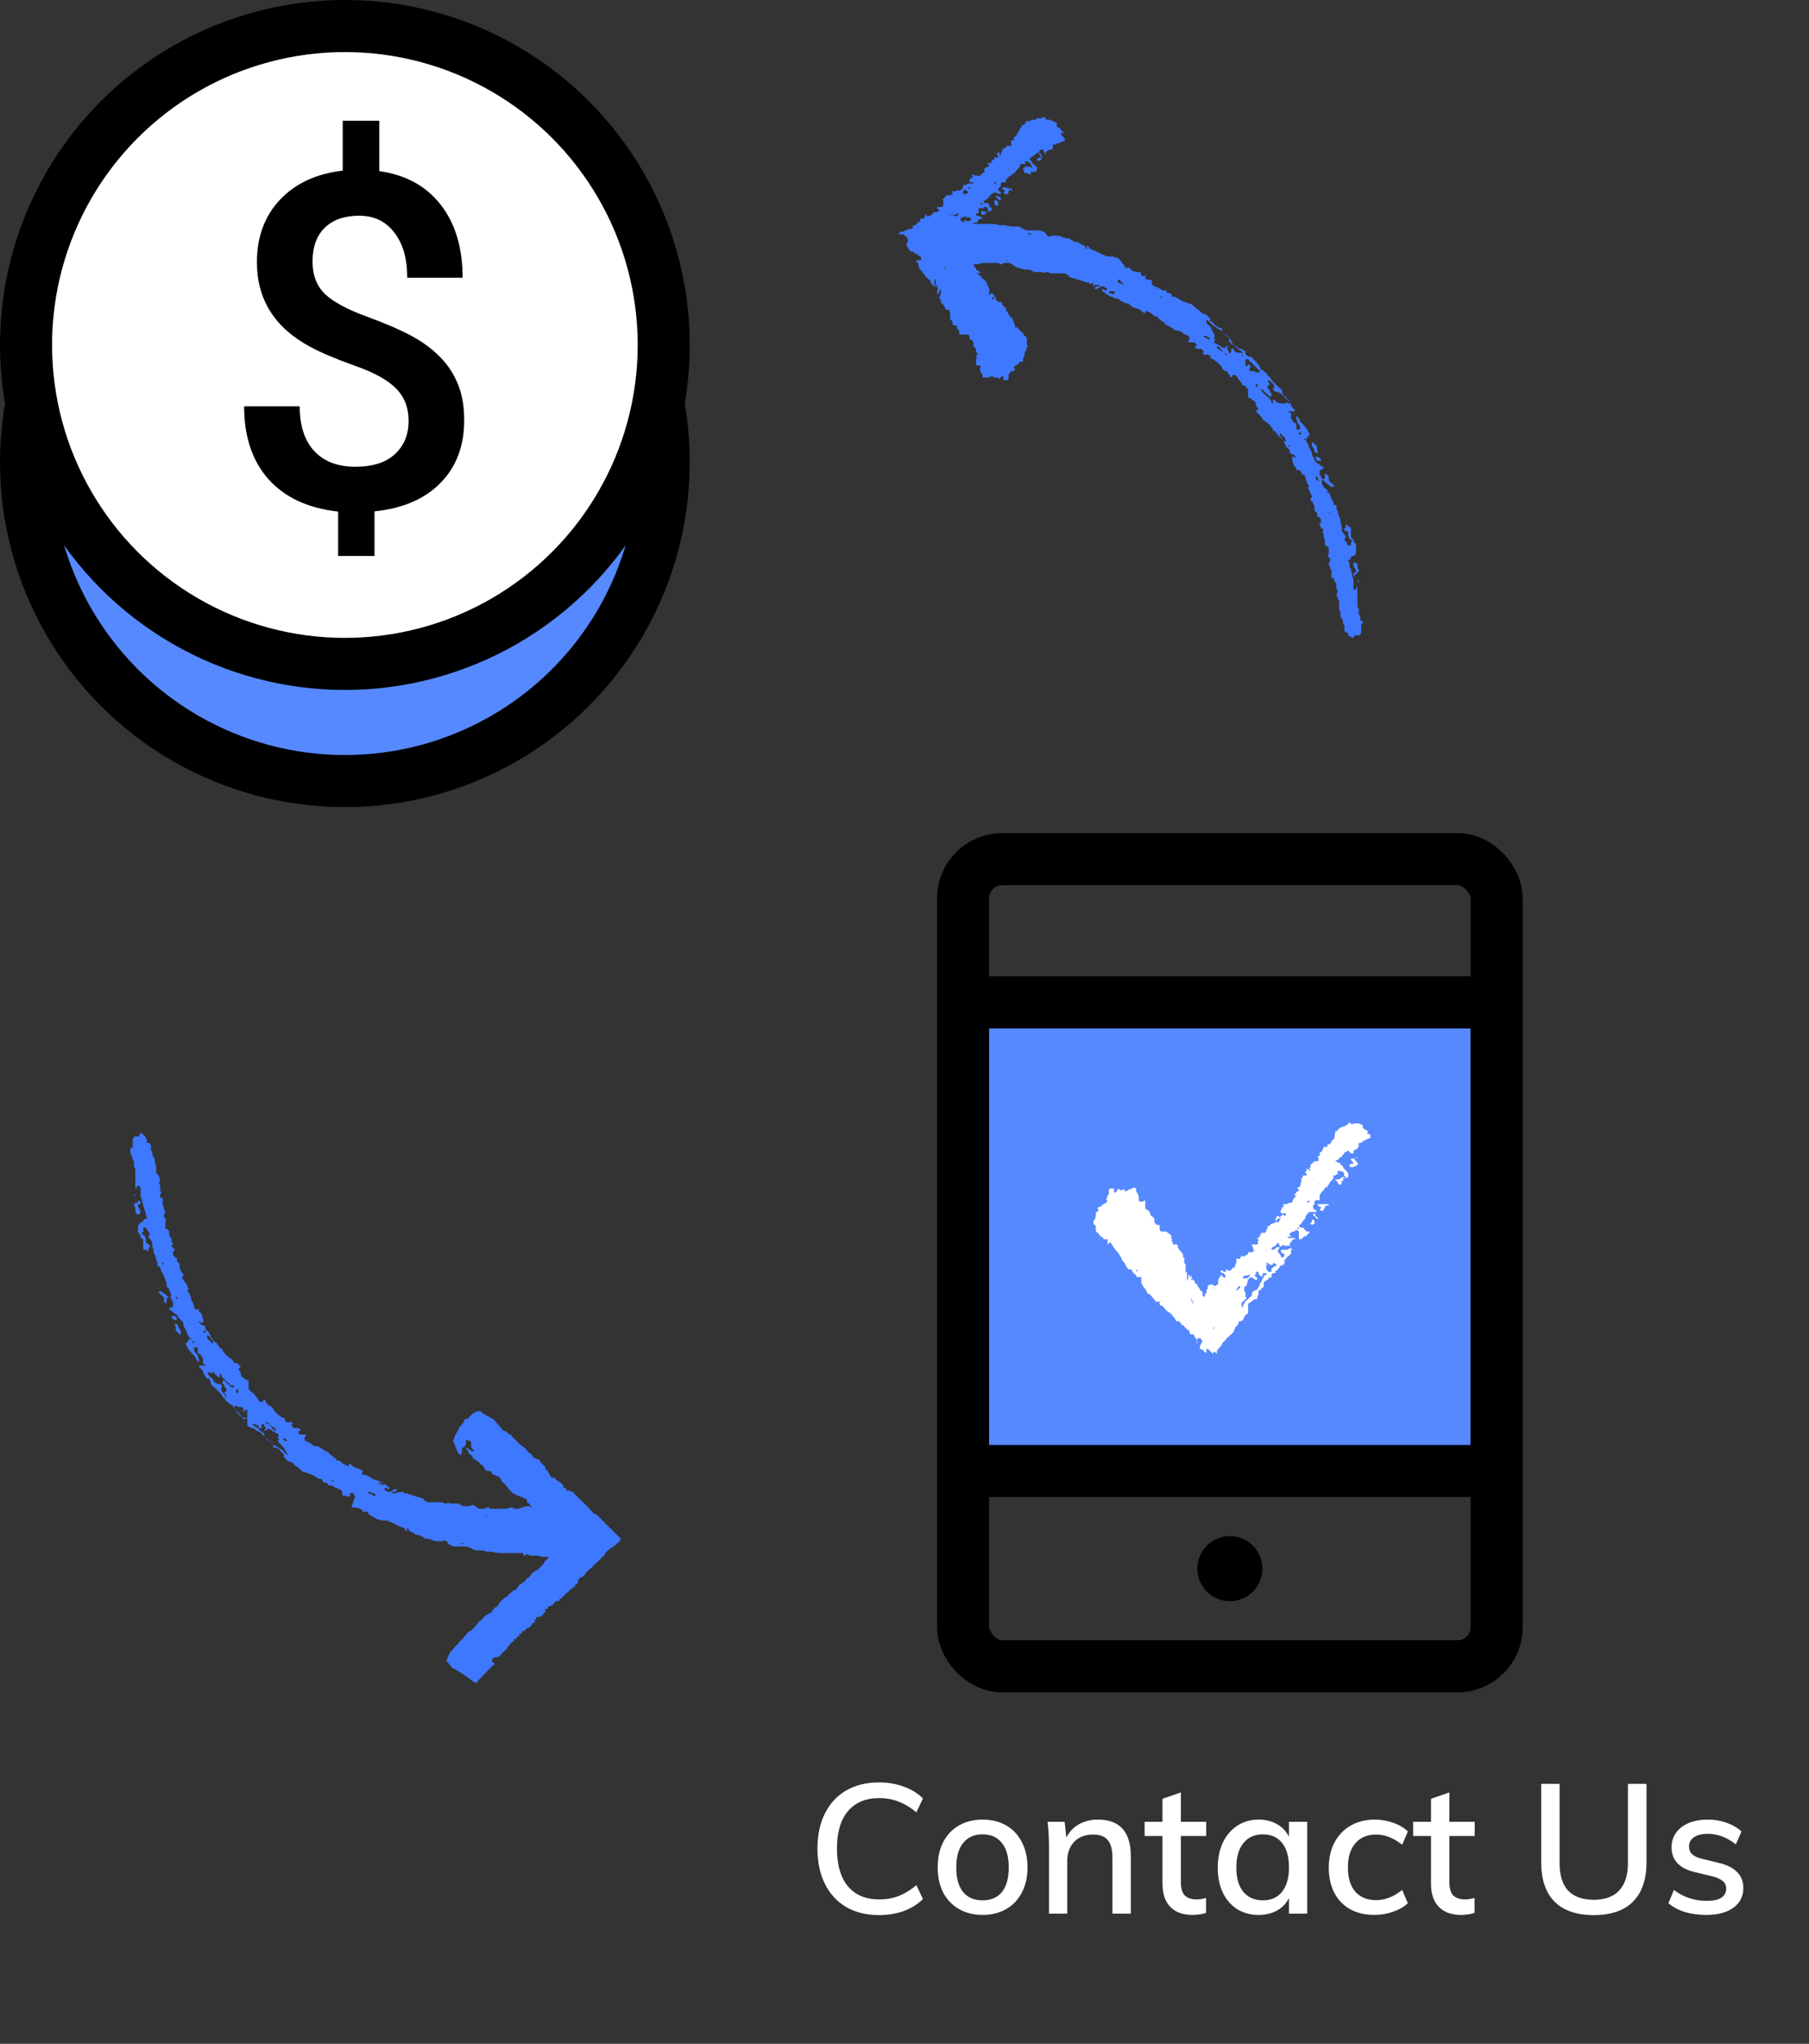 <svg width="139" height="157" viewBox="0 0 139 157" fill="none" xmlns="http://www.w3.org/2000/svg">
<rect x="0" y="0" width="139" height="157" fill="#333333" stroke="none"/>
<rect x="74" y="76" width="39" height="37" fill="#5689FE"/>
<rect x="74" y="66" width="41" height="62" rx="3" stroke="black" stroke-width="4"/>
<line x1="74" y1="113" x2="114" y2="113" stroke="black" stroke-width="4"/>
<line x1="74" y1="77" x2="114" y2="77" stroke="black" stroke-width="4"/>
<circle cx="94.5" cy="120.5" r="2.5" fill="black"/>
<circle cx="26.5" cy="35.5" r="24.5" fill="#5689FE" stroke="black" stroke-width="4"/>
<circle cx="26.5" cy="26.5" r="24.5" fill="white" stroke="black" stroke-width="4"/>
<path d="M31.396 32.32C31.396 31.324 31.08 30.504 30.447 29.859C29.814 29.203 28.76 28.617 27.283 28.102C25.807 27.574 24.658 27.088 23.838 26.643C21.107 25.178 19.742 23.01 19.742 20.139C19.742 18.193 20.334 16.594 21.518 15.34C22.701 14.086 24.307 13.342 26.334 13.107V9.275H29.146V13.143C31.186 13.435 32.762 14.303 33.875 15.744C34.988 17.174 35.545 19.037 35.545 21.334H31.291C31.291 19.857 30.957 18.697 30.289 17.854C29.633 16.998 28.736 16.57 27.6 16.57C26.475 16.57 25.596 16.875 24.963 17.484C24.33 18.094 24.014 18.967 24.014 20.104C24.014 21.123 24.324 21.943 24.945 22.564C25.578 23.174 26.645 23.754 28.145 24.305C29.645 24.855 30.822 25.365 31.678 25.834C32.533 26.303 33.254 26.842 33.84 27.451C34.426 28.049 34.877 28.74 35.193 29.525C35.51 30.311 35.668 31.23 35.668 32.285C35.668 34.266 35.059 35.871 33.84 37.102C32.633 38.332 30.945 39.059 28.777 39.281V42.709H25.982V39.299C23.662 39.041 21.875 38.209 20.621 36.803C19.379 35.397 18.758 33.533 18.758 31.213H23.029C23.029 32.69 23.398 33.832 24.137 34.641C24.887 35.449 25.941 35.853 27.301 35.853C28.637 35.853 29.65 35.531 30.342 34.887C31.045 34.242 31.396 33.387 31.396 32.32Z" fill="black"/>
<g clip-path="url(#clip0_982_163)">
<path d="M100.9 34.4C101 34.5 101 34.5 100.9 34.4C101 34.5 101 34.6 101 34.6V34.7C101 34.7 101.1 34.8 101.2 34.8C101.3 34.8 101.3 34.7 101.2 34.6C101.2 34.5 101.2 34.5 101.2 34.4C101.2 34.3 101.2 34.3 101.2 34.3L100.9 34H100.8C100.8 34.2 100.8 34.3 100.9 34.4Z" fill="#3E78FE"/>
<path d="M104.4 44.8V44.6C104.3 44.6 104.3 44.6 104.4 44.8C104.3 44.7 104.3 44.7 104.4 44.8Z" fill="#3E78FE"/>
<path d="M101.1 35.1C101.1 35.2 101.1 35.2 101.1 35.1C101.1 35.3 101.2 35.4 101.3 35.4C101.4 35.4 101.4 35.4 101.5 35.4V35.3C101.5 35.2 101.4 35.2 101.3 35.1H101.2C101.2 35.1 101.2 35.1 101.1 35.1Z" fill="#3E78FE"/>
<path d="M104 43.2V43.4C104 43.5 104.1 43.7 104.2 43.8C104.2 43.9 104.2 44 104.1 44H104C104 44 104 44 104 44.1V44.2L104.1 44.3C104.1 44.3 104.1 44.3 104.1 44.2C104.1 44.2 104.1 44.1 104.2 44.1L104.3 44L104.4 43.9V43.8C104.4 43.7 104.3 43.7 104.3 43.6V43.5V43.4V43.3C104.2 43.3 104.2 43.2 104 43.2Z" fill="#3E78FE"/>
<path d="M101.7 36.9C101.8 37 101.9 37.1 101.9 37.1L102.3 37.4H102.4H102.5V37.3L102.4 37.2L102.3 37.1C102.2 37.1 102.2 37 102.1 36.9C102.1 36.8 102.1 36.8 102.1 36.8C102.1 36.8 102.1 36.7 102.1 36.6L102 36.5C101.9 36.4 101.9 36.4 101.8 36.4C101.8 36.4 101.8 36.5 101.8 36.7V36.8H101.7H101.6H101.5L101.7 36.9Z" fill="#3E78FE"/>
<path d="M100.5 39.1C100.6 39.1 100.6 39.1 100.6 39.2L100.5 39.1C100.6 39.1 100.6 39.1 100.5 39.1Z" fill="#3E78FE"/>
<path d="M104.6 47.7C104.5 47.6 104.5 47.5 104.5 47.3C104.4 47.2 104.4 47.2 104.4 47.1C104.4 47 104.4 47 104.4 46.9C104.4 46.8 104.4 46.7 104.3 46.6V46.5V46.4V46.3C104.3 46.2 104.3 46.1 104.3 45.9C104.3 45.8 104.3 45.8 104.3 45.8V45.7C104.3 45.6 104.3 45.5 104.3 45.4C104.3 45.3 104.3 45.2 104.3 45.1H104.2V45.2C104.2 45.2 104.2 45.2 104.2 45.3C104.2 45.3 104.2 45.3 104.1 45.3C104.1 45.3 104.1 45.3 104 45.3V45.2C104 45.1 104 45.1 104 45.1V45C104 44.9 104 44.9 104 44.8V44.6C104 44.4 103.9 44.3 103.9 44.2C103.9 44.1 103.8 43.9 103.8 43.7C103.7 43.6 103.7 43.5 103.7 43.4C103.7 43.3 103.7 43.2 103.6 43.1C103.6 43 103.6 43 103.6 43H103.7C103.8 42.9 103.8 42.9 103.8 42.8L103.9 42.7H104C104.1 42.7 104.2 42.6 104.2 42.3C104.2 42.1 104.2 42 104.2 41.9C104.2 41.8 104.1 41.7 104 41.6V41.5C104 41.4 104 41.4 103.9 41.4C103.9 41.4 103.9 41.3 103.8 41.3V41.2C103.8 41.1 103.8 41.1 103.8 41V40.9C103.8 40.9 103.8 40.9 103.8 40.8V40.7C103.8 40.7 103.8 40.7 103.8 40.6C103.8 40.5 103.8 40.5 103.7 40.5C103.6 40.4 103.6 40.4 103.6 40.4C103.6 40.4 103.5 40.4 103.5 40.3C103.4 40.3 103.4 40.3 103.4 40.4C103.4 40.5 103.4 40.6 103.3 40.6C103.3 40.6 103.2 40.7 103.3 40.7C103.4 40.8 103.4 40.8 103.5 40.8C103.6 40.8 103.6 40.9 103.6 41V41.1C103.6 41.1 103.6 41.1 103.6 41.2C103.6 41.2 103.7 41.3 103.7 41.4L103.9 41.5C103.9 41.6 103.9 41.6 103.9 41.6C103.8 41.6 103.8 41.7 103.8 41.7V41.8V41.9H103.7C103.6 41.9 103.6 41.9 103.5 41.8C103.5 41.7 103.5 41.7 103.4 41.6C103.4 41.6 103.3 41.5 103.3 41.4C103.4 41.3 103.4 41.3 103.4 41.2C103.4 41.2 103.4 41.1 103.3 41.1C103.3 41 103.2 41 103.2 40.9C103.1 40.8 103.1 40.8 103.1 40.7V40.6V40.5L103 40.1V39.9L102.9 39.7L102.8 39.4V39.3C102.8 39.2 102.7 39.2 102.7 39.1V39C102.7 39 102.7 39 102.7 38.9C102.7 38.8 102.6 38.8 102.6 38.8C102.6 38.8 102.6 38.8 102.5 38.8V38.7C102.4 38.5 102.4 38.4 102.3 38.3L102.1 37.8L102 37.9V37.8V37.7C102 37.6 101.9 37.6 101.8 37.5L101.7 37.4L101.6 37.2C101.6 37.1 101.5 37 101.6 36.9L101.5 36.6L101.4 36.5V36.4C101.4 36.3 101.4 36.3 101.4 36.2C101.4 36.1 101.4 36.1 101.5 36.1C101.5 36.1 101.6 36.1 101.6 36H101.7V35.9C101.5 35.8 101.4 35.7 101.3 35.6C101.2 35.6 101.1 35.5 101.1 35.5C101.1 35.4 101 35.4 101 35.3L100.9 35.1C100.8 35 100.8 34.9 100.8 34.8C100.8 34.7 100.7 34.6 100.6 34.4L100.5 34.1C100.4 34 100.4 33.9 100.3 33.8H100.2V33.7H100.3C100.3 33.8 100.4 33.8 100.4 33.7C100.4 33.7 100.5 33.6 100.4 33.6C100.4 33.6 100.4 33.6 100.5 33.5C100.6 33.5 100.7 33.5 100.6 33.5C100.6 33.5 100.6 33.4 100.6 33.3C100.5 33.1 100.4 32.9 100.2 32.7C100.1 32.6 100.1 32.5 100 32.5C99.9 32.4 99.9 32.4 99.9 32.3C99.8 32.2 99.8 32.1 99.7 32H99.6V32.1C99.6 32.2 99.7 32.3 99.7 32.5L99.8 32.6C99.9 32.7 99.9 32.9 99.9 33H99.8H99.7C99.7 33 99.6 33 99.6 32.9C99.6 32.9 99.6 32.9 99.6 32.8C99.6 32.8 99.6 32.8 99.6 32.7C99.6 32.7 99.6 32.7 99.6 32.6C99.6 32.5 99.5 32.5 99.5 32.5C99.4 32.5 99.4 32.4 99.3 32.3C99.3 32.3 99.3 32.2 99.2 32.2V32.1V32C99.2 32 99.2 32 99.2 31.9C99.2 31.9 99.2 31.8 99.2 31.7C99.2 31.7 99.2 31.7 99.1 31.7H99V31.6H99.1H99.2C99.2 31.6 99.3 31.6 99.4 31.6C99.4 31.6 99.4 31.6 99.5 31.6V31.5L99.4 31.4C99.3 31.3 99.2 31.2 99.2 31.1C99.1 30.9 99 30.7 98.9 30.6L98.7 30.4H98.6V30.3C98.5 30.2 98.5 30.1 98.5 30C98.5 29.9 98.3 29.8 98.2 29.7C98.1 29.6 98 29.5 97.9 29.4L97.7 29.2C97.7 29.1 97.6 29.1 97.6 29C97.5 28.9 97.5 28.9 97.4 28.9V28.8C97.4 28.7 97.3 28.7 97.3 28.7C97.3 28.7 97.3 28.6 97.2 28.6L97.1 28.5C97.1 28.5 97 28.4 96.9 28.4L96.7 28L96.5 27.8L96.4 27.7C96.4 27.6 96.3 27.6 96.3 27.6C96.3 27.6 96.3 27.5 96.2 27.5C96.2 27.5 96.2 27.4 96.1 27.4H96C95.9 27.4 95.8 27.3 95.8 27.3L95.7 27.2C95.7 27.1 95.7 27.1 95.7 27C95.6 26.9 95.6 26.9 95.5 26.9L95.4 26.8C95.4 26.8 95.4 26.8 95.3 26.8C95.3 26.8 95.3 26.8 95.2 26.8C95.2 26.8 95.2 26.7 95.1 26.7L95 26.6C94.8 26.5 94.7 26.5 94.6 26.4C94.6 26.4 94.6 26.3 94.5 26.3C94.5 26.3 94.5 26.2 94.4 26.2L94.5 26L94.4 25.9C94.4 25.9 94.3 25.9 94.3 25.8V25.7H94.2H94.1L94 25.6V25.5C93.9 25.4 93.9 25.4 93.9 25.3V25.2H93.8H93.7L93.4 25C93.4 25 93.3 25 93.3 24.9L93.2 24.8C93.2 24.8 93.2 24.7 93.1 24.7H93C93 24.7 92.9 24.6 93 24.6V24.5L92.9 24.4L92.8 24.3C92.8 24.2 92.7 24.2 92.7 24.2C92.7 24.2 92.6 24.1 92.5 24.1H92.4C92.3 24 92.2 23.9 92.1 23.8C92 23.8 92 23.7 91.9 23.7C91.9 23.6 91.8 23.6 91.7 23.5C91.6 23.4 91.5 23.3 91.3 23.3C91.1 23.2 91 23.2 90.8 23.1C90.6 23 90.5 22.9 90.3 22.8C90.3 22.8 90.3 22.8 90.2 22.8C90.2 22.8 90.2 22.8 90.1 22.8C90.1 22.8 90 22.7 90 22.6C89.9 22.5 89.8 22.5 89.7 22.5C89.6 22.4 89.6 22.4 89.6 22.4V22.3H89.5H89.3C89.2 22.2 89 22.1 88.7 22C88.6 21.9 88.5 21.9 88.5 21.8V21.7C88.5 21.6 88.5 21.5 88.4 21.5H88.3C88.3 21.5 88.3 21.5 88.2 21.5L88 21.4V21V21.1C88 21.1 88 21.1 88.1 21.2H88H87.9H87.8C87.7 21.2 87.7 21.1 87.7 21.1C87.7 21.1 87.7 21 87.6 21L87.7 20.9H87.6C87.6 20.9 87.6 20.9 87.5 20.9C87.2 20.9 87.1 20.8 87 20.8C87 20.8 87 20.8 86.9 20.7C86.9 20.7 86.9 20.7 86.8 20.6C86.7 20.5 86.7 20.5 86.6 20.6C86.6 20.6 86.5 20.6 86.4 20.5V20.4L86 19.9C85.9 19.9 85.9 19.8 85.9 19.8C85.8 19.8 85.7 19.8 85.5 19.7C85.5 19.7 85.5 19.7 85.4 19.7C85.4 19.7 85.4 19.7 85.3 19.7C85.2 19.7 85.2 19.7 85.1 19.7C84.8 19.6 84.6 19.5 84.4 19.4C84.2 19.3 84 19.2 83.7 19.1C83.7 19.1 83.7 19.1 83.7 19L83.6 18.9H83.5V19L83.6 19.1C83.6 19.1 83.5 19.1 83.4 19.1V18.9C83.4 18.9 83.4 18.9 83.3 18.9C83.3 18.9 83.3 18.9 83.2 18.8C83.1 18.8 83.1 18.8 83 18.7C82.9 18.7 82.9 18.6 82.8 18.6H82.7C82.6 18.6 82.6 18.6 82.5 18.5C82.4 18.5 82.3 18.5 82.3 18.4C82.2 18.4 82.2 18.3 82.1 18.3C81.9 18.3 81.8 18.3 81.6 18.2C81.4 18.1 81.3 18.1 81.1 18.1C81 18.1 80.9 18.1 80.8 18.1C80.7 18.2 80.6 18.2 80.5 18.1C80.4 18.1 80.4 18 80.4 18C80.4 17.9 80.3 17.9 80.2 17.8C80.1 17.8 80 17.7 79.9 17.7H79.8C79.8 17.7 79.8 17.7 79.7 17.7C79.6 17.7 79.5 17.7 79.5 17.7C79.4 17.7 79.4 17.7 79.3 17.7C79.2 17.7 79.1 17.7 79 17.7C78.9 17.7 78.8 17.7 78.7 17.6C78.6 17.6 78.6 17.6 78.5 17.5C78.5 17.5 78.4 17.5 78.3 17.4C78.2 17.4 78.1 17.4 77.8 17.4H77.7L77.2 17.3C77.1 17.3 77 17.3 77 17.3C76.9 17.3 76.9 17.3 76.8 17.3C76.5 17.2 76.2 17.2 75.8 17.2H75.7H75.6H75.5C75.4 17.2 75.3 17.2 75.3 17.2H74.8V17.1H74.9H75.1C75.1 17 75.1 17 75.2 16.9C75.3 16.8 75.3 16.8 75.4 16.8H75.5V16.7C75.5 16.7 75.5 16.7 75.4 16.7C75.2 16.6 75.2 16.5 75.2 16.6C75.2 16.6 75.2 16.6 75.1 16.6L75 16.5V16.4H75.1C75.1 16.4 75.1 16.4 75.2 16.4V16.3C75.2 16.3 75.2 16.3 75.2 16.2C75.2 16.2 75.2 16.2 75.2 16.1C75.2 16.1 75.2 16.1 75.2 16H75.3C75.3 16 75.4 16 75.5 16H75.6C75.6 16 75.6 16 75.6 15.9C75.6 15.9 75.6 15.9 75.7 15.9H75.8L75.9 16C75.9 16.1 75.9 16.2 75.9 16.3L75.4 16.2C75.4 16.3 75.4 16.4 75.4 16.4V16.5H75.5C75.6 16.5 75.7 16.5 75.7 16.4C75.7 16.4 75.8 16.4 75.8 16.3C75.8 16.3 75.9 16.3 75.9 16.2C76 16.3 76.2 16.2 76.2 16.1C76.2 16 76.2 16 76.2 16C76.2 16 76.2 16 76.1 15.9C76 15.9 76 15.8 76 15.8C76 15.8 76 15.8 76 15.7C76 15.7 76 15.7 75.9 15.6C75.8 15.6 75.8 15.6 75.7 15.6C75.7 15.6 75.6 15.6 75.6 15.5V15.4H75.7C75.7 15.4 75.8 15.4 75.8 15.3L75.9 15.2C76 15.2 76 15.2 76 15.1L76.1 15L76.2 14.9C76.2 14.9 76.3 14.9 76.3 14.8C76.3 14.8 76.4 14.8 76.5 14.8C76.6 14.8 76.7 14.9 76.9 14.9V14.8C76.9 14.8 76.9 14.7 76.8 14.7L76.7 14.6C76.7 14.5 76.7 14.5 76.7 14.5L76.8 14.4L76.9 14.3C76.9 14.2 76.9 14.2 76.9 14.1L77 14H77.1C77.2 14 77.3 14 77.3 14C77.3 14 77.3 14 77.3 13.9C77.3 13.9 77.3 13.9 77.3 13.8L77.4 13.7L77.6 13.5C77.6 13.5 77.7 13.5 77.8 13.4V13.3C77.8 13.3 77.8 13.3 77.9 13.3H78C78 13.3 78 13.3 78 13.2L78.1 13.1L78.2 13L78.3 12.9L78.4 12.7V12.6C78.4 12.6 78.5 12.6 78.6 12.6C78.7 12.6 78.7 12.6 78.7 12.6H78.8C78.8 12.6 78.8 12.5 78.7 12.4H78.8H78.9C79 12.4 79.1 12.5 79.1 12.5L79.2 12.6C79.2 12.6 79.2 12.7 79.3 12.8C79.3 12.8 79.3 12.8 79.3 12.9L79.1 12.8C79 12.8 79 12.8 78.9 12.8C78.9 12.8 78.8 12.8 78.7 12.8C78.8 13 78.7 13 78.6 12.9V13C78.7 13.1 78.7 13.2 78.7 13.2C78.7 13.2 78.7 13.3 78.8 13.3H78.9C78.9 13.3 79 13.3 79.1 13.4H79.2V13.3C79.2 13.3 79.2 13.3 79.2 13.2C79.2 13.2 79.2 13.2 79.3 13.2C79.3 13.2 79.3 13.2 79.4 13.2C79.5 13.2 79.6 13.2 79.6 13.2C79.6 13.2 79.6 13.1 79.7 13C79.7 12.9 79.6 12.7 79.5 12.7L79.4 12.6L79.3 12.5C79.3 12.5 79.3 12.4 79.2 12.3H79.1C79.1 12.3 79.1 12.3 79.1 12.2C79.2 12.2 79.2 12.2 79.2 12.1C79.2 12.1 79.3 12 79.4 12C79.5 11.9 79.5 11.9 79.6 11.8C79.7 11.8 79.7 11.7 79.8 11.7L79.9 11.6C79.9 11.5 79.9 11.5 79.9 11.5C79.9 11.5 79.9 11.5 80 11.5C80 11.5 80 11.5 80.1 11.5H80.2C80.2 11.5 80.2 11.5 80.2 11.6C80.2 11.6 80.2 11.6 80.2 11.7H80.3H80.4C80.4 11.7 80.4 11.6 80.5 11.6L80.6 11.5C80.6 11.5 80.6 11.5 80.7 11.5C80.7 11.5 80.7 11.5 80.8 11.5C80.8 11.5 80.9 11.4 80.9 11.3C80.9 11.3 80.9 11.3 80.9 11.2C80.9 11.2 80.9 11.2 80.9 11.1C80.9 11.1 80.9 11.1 81 11.1C81.1 11.1 81.2 11.1 81.2 11H81.3H81.4C81.4 11 81.5 10.9 81.6 10.9L81.8 10.8C81.9 10.7 81.8 10.7 81.7 10.5C81.7 10.5 81.6 10.5 81.6 10.4L81.5 10.3L81.6 10.2H81.7C81.7 10.2 81.7 10.2 81.8 10.2L81.5 10C81.5 9.9 81.5 9.9 81.5 9.9C81.5 9.9 81.4 9.8 81.3 9.8L81.2 9.7C81.2 9.7 81.2 9.7 81.2 9.6C81.2 9.6 81.2 9.6 81.2 9.5V9.4H81.1C81 9.3 80.9 9.3 80.9 9.3C80.9 9.3 80.8 9.3 80.7 9.2C80.7 9.2 80.7 9.2 80.6 9.2C80.6 9.2 80.5 9.2 80.4 9.2C80.3 9 80.3 9 80.2 9C80.2 9 80.1 9.1 80.1 9C80.1 9 80 9 80 9.1C79.8 9.1 79.7 9 79.7 9.1C79.7 9.1 79.6 9.2 79.5 9.2H79.4C79.4 9.2 79.4 9.2 79.3 9.2C79.3 9.2 79.3 9.2 79.2 9.2C79.2 9.2 79.2 9.2 79.2 9.3C79.2 9.3 79.1 9.3 79 9.3C78.9 9.3 78.8 9.3 78.8 9.4C78.8 9.5 78.8 9.5 78.8 9.5H78.7V9.6H78.6H78.5C78.5 9.6 78.5 9.6 78.5 9.7V9.8C78.5 9.8 78.5 9.8 78.4 9.8C78.3 10.2 78.2 10.1 78.2 10.2C78.2 10.2 78.2 10.2 78.2 10.3C78.1 10.3 78.1 10.4 78.1 10.4C78 10.5 78 10.5 78 10.5C78 10.5 77.9 10.5 77.9 10.6V10.7V10.8C77.8 10.8 77.7 10.7 77.7 10.8V10.9C77.7 11 77.7 11 77.7 11V11.1V11.2H77.6H77.5C77.5 11.2 77.5 11.2 77.4 11.2L77.2 11.4C77.1 11.4 77.1 11.4 77 11.5C77 11.5 77 11.5 77 11.6C77 11.6 77 11.6 77 11.7H76.9C76.9 11.7 76.9 11.7 76.9 11.8C76.9 11.8 77 11.9 76.9 11.9H76.8V11.7H76.7L76.6 11.8V11.9C76.6 11.9 76.7 11.9 76.7 12V12.1C76.7 12.1 76.6 12.1 76.5 12.1C76.4 12.1 76.4 12.1 76.4 12.1C76.4 12.1 76.4 12.1 76.4 12.2C76.4 12.2 76.4 12.2 76.4 12.3H76.3H76.2C76.2 12.3 76.2 12.4 76.2 12.5H76.1C76.1 12.5 76 12.6 76 12.5H75.9C75.9 12.5 75.9 12.6 76 12.7V12.8H75.9L75.7 12.9L75.6 13C75.6 13 75.6 13.1 75.7 13.2C75.6 13.2 75.6 13.3 75.5 13.3L75.4 13.4L75.3 13.5H75.1C75 13.5 74.9 13.5 74.8 13.4H74.7V13.5L74.8 13.6C74.7 13.6 74.7 13.6 74.6 13.7L74.5 13.8V13.9V14H74.6C74.6 14 74.6 14 74.7 14C74.7 14 74.7 14 74.8 14C74.8 14 74.8 14 74.8 14.1H74.7C74.7 14.1 74.6 14.1 74.5 14.1C74.4 14.1 74.4 14.1 74.3 14.1V14.2H74.2C74.1 14.2 74 14.2 74 14.3V14.4C73.9 14.6 73.7 14.7 73.5 14.6L73.4 14.7C73.4 14.7 73.3 14.7 73.2 14.7H73.1C73.1 14.7 73.1 14.8 73.2 14.8C73.2 14.8 73.2 14.8 73.2 14.9C73.2 14.9 73.1 14.9 73.1 15H73C73 15 72.9 15 72.8 15H72.7V15.1H72.6V15.2C72.6 15.2 72.5 15.3 72.4 15.3C72.4 15.3 72.4 15.4 72.5 15.4C72.5 15.5 72.5 15.5 72.5 15.5C72.4 15.6 72.5 15.6 72.5 15.7L72.4 15.9H72.3C72.3 15.9 72.2 15.9 72.1 15.9H72C72 15.9 72 16 72.1 16.1C72.2 16.1 72.2 16.2 72.2 16.2C72.1 16.2 72.1 16.2 72 16.3C72 16.3 71.9 16.3 71.8 16.3H71.7C71.7 16.3 71.7 16.3 71.7 16.4L71.6 16.5C71.6 16.5 71.6 16.5 71.5 16.5V16.6H71.3H71.2C71.2 16.6 71.2 16.6 71.2 16.5H71C71.1 16.5 71.1 16.6 71.1 16.6L71 16.7C71 16.7 71 16.7 71 16.8C71 16.8 71 16.8 70.9 16.8C70.8 16.8 70.8 16.8 70.8 16.8C70.8 16.8 70.8 16.8 70.7 16.8V16.9C70.7 17 70.7 17 70.7 17C70.7 17 70.6 17.1 70.5 17.1C70.4 17.3 70.3 17.3 70.3 17.3C70.2 17.3 70.1 17.4 70.1 17.4C70.1 17.4 70.1 17.4 70.2 17.5C70.1 17.5 70.1 17.5 70.1 17.5C70.1 17.6 69.9 17.6 69.7 17.6H69.6H69.7H69.8C69.8 17.6 69.7 17.6 69.7 17.7C69.6 17.7 69.5 17.7 69.4 17.8C69.3 17.8 69.3 17.8 69.3 17.8H69.2L69 18H69.1H69.3H69.4H69.5C69.5 18.1 69.4 18.1 69.4 18.1C69.4 18.1 69.3 18.1 69.2 18.1H69.1C69.1 18.1 69.1 18.1 69 18.1C69 18.1 69 18.1 69.1 18.1H69.3H69.4H69.5C69.6 18.1 69.6 18.2 69.7 18.2V18.3C69.7 18.3 69.7 18.4 69.8 18.4C69.7 18.7 69.7 18.7 69.7 18.7C69.6 18.8 69.6 18.8 69.7 18.9L69.8 19.1L69.9 19.2C69.9 19.2 69.9 19.2 69.9 19.3C69.9 19.3 69.9 19.3 70 19.3C70.1 19.3 70.1 19.3 70.1 19.3C70.2 19.4 70.3 19.4 70.2 19.4C70.3 19.4 70.3 19.4 70.3 19.5C70.3 19.5 70.4 19.5 70.5 19.5V19.6C70.6 19.6 70.7 19.7 70.7 19.7C70.7 19.7 70.8 19.8 70.8 19.9L70.7 20H70.6V19.9C70.6 19.9 70.6 20 70.5 20H70.4C70.4 20.1 70.5 20.2 70.5 20.2C70.6 20.3 70.6 20.4 70.6 20.5C70.6 20.6 70.7 20.7 70.8 20.8L71 21.1H71.1V21.2C71.1 21.3 71.1 21.3 71.2 21.3L71.3 21.4L71.4 21.5C71.5 21.5 71.5 21.6 71.5 21.7L71.6 21.8C71.6 21.8 71.6 21.9 71.7 21.9C71.7 21.9 71.7 22 71.8 22C71.8 22 71.8 22 71.9 22C71.9 22 71.9 22 72 22C72 22 72 22 72 22.1H72.1C72.1 22.1 72.1 22 72.2 22H72V21.8L72.1 22V22.1L72 22.4C72 22.4 72 22.4 72 22.5C72 22.5 72 22.5 72 22.6C72 22.6 72 22.6 72.1 22.6V22.5C72.1 22.5 72.1 22.4 72.2 22.4C72.2 22.3 72.2 22.3 72.2 22.3C72.2 22.3 72.2 22.3 72.3 22.2V22.3V22.4C72.3 22.4 72.3 22.4 72.3 22.5C72.2 22.6 72.2 22.6 72.2 22.6H72.3V22.5C72.3 22.5 72.3 22.5 72.3 22.6C72.3 22.7 72.2 22.7 72.2 22.8C72.2 22.8 72.2 22.8 72.2 22.9V23H72.3C72.3 23 72.3 23 72.3 23.1V23.2C72.3 23.3 72.3 23.3 72.4 23.3L72.6 23.6C72.6 23.7 72.7 23.8 72.7 23.8C72.8 23.8 72.8 23.8 72.9 23.8C72.9 23.8 73 23.9 73 24C73 24.1 73 24.1 73 24.2C73 24.2 73 24.3 73 24.4V24.5L73.1 24.6C73.1 24.6 73.2 24.7 73.2 24.8C73.2 24.9 73.2 25 73.3 25C73.3 25 73.3 25 73.4 25C73.4 25 73.4 25 73.5 25C73.5 25 73.6 25.1 73.5 25.2L73.6 25.3L73.7 25.4V25.5C73.7 25.5 73.7 25.6 73.7 25.7H74H74.1C74.1 25.7 74.1 25.7 74.2 25.7C74.3 25.7 74.3 25.7 74.4 25.7C74.4 25.7 74.5 25.8 74.5 25.9V26V26.1C74.5 26.1 74.5 26.1 74.6 26.1C74.6 26.1 74.6 26.1 74.7 26.1V26.2L74.8 26.3C74.8 26.3 74.8 26.4 74.8 26.5V26.6L74.9 26.7C75 26.8 75 26.8 75 26.9C75 27 75 27 75.1 27.2H75.2L75 27.3C75 27.3 75.1 27.5 75 27.6V28L75.1 28.1C75.2 28.1 75.3 28 75.3 28.1C75.3 28.1 75.4 28.2 75.3 28.3V28.4C75.3 28.5 75.4 28.7 75.5 28.8C75.5 28.8 75.5 28.8 75.5 28.9C75.5 28.9 75.5 28.9 75.5 29C75.5 29 75.6 29 75.7 29C75.7 29 75.8 29 76 29C76.1 28.9 76.2 28.9 76.3 28.9V29C76.3 29 76.4 29 76.5 29C76.6 29 76.6 29 76.7 29V29.1C76.7 29.1 76.8 29.1 76.9 29C77 28.9 77 28.9 77 28.9H77.1C77.1 28.9 77.1 28.9 77.1 29V29.2C77.1 29.2 77.1 29.2 77.2 29.2C77.2 29.2 77.2 29.2 77.3 29.2H77.4C77.4 29.2 77.5 29.1 77.5 29V28.8C77.5 28.7 77.6 28.7 77.6 28.6C77.6 28.6 77.7 28.5 77.8 28.5H77.9C77.9 28.5 78 28.4 78 28.3H77.9C77.9 28.2 77.9 28.2 78 28.1L78.2 28L78.3 27.9C78.3 27.9 78.3 27.8 78.4 27.8C78.4 27.8 78.4 27.8 78.5 27.8C78.5 27.8 78.5 27.8 78.6 27.8V27.7V27.6V27.5C78.6 27.5 78.7 27.5 78.7 27.4C78.7 27.1 78.8 27 78.8 27C78.8 26.9 78.9 26.8 78.9 26.7C79 26.6 79 26.5 78.9 26.5C78.9 26.4 78.9 26.4 78.9 26.3V26.2V26C78.9 25.9 78.8 25.9 78.8 25.8C78.8 25.8 78.8 25.8 78.7 25.8C78.7 25.7 78.6 25.6 78.5 25.5C78.4 25.4 78.4 25.4 78.3 25.3L78.2 25.2C78.1 25.1 78.1 25.1 78 25.2V25.1V24.9V24.8V24.9V25L77.8 24.5C77.8 24.5 77.8 24.4 77.7 24.4L77.6 24.3L77.3 23.8V23.7C77.3 23.7 77.3 23.6 77.2 23.6L77.1 23.5L77 23.4C77 23.3 77 23.2 76.9 23.2H76.8H76.7L76.6 23.1C76.6 23.1 76.5 23 76.5 22.9C76.5 22.9 76.5 22.8 76.4 22.8C76.4 22.8 76.3 22.7 76.4 22.7C76.4 22.7 76.4 22.6 76.3 22.6C76.2 22.5 76.2 22.5 76.1 22.6C76.1 22.6 76 22.7 76 22.6C76 22.5 76 22.5 76 22.4C76 22.3 76.1 22.2 76 22.2C76 22.1 75.9 22 75.9 21.9C75.8 21.8 75.8 21.8 75.8 21.6H75.7C75.7 21.6 75.7 21.5 75.6 21.5C75.6 21.5 75.6 21.4 75.5 21.4C75.5 21.4 75.4 21.4 75.4 21.3V21.2C75.4 21.2 75.4 21.2 75.3 21.2L75.1 21V20.9L75.2 21H75.3V20.9L75.2 20.8C75.2 20.8 75.2 20.8 75.1 20.8C75 20.7 75 20.6 74.9 20.5C74.9 20.5 74.8 20.4 74.8 20.3H74.9H75C75.2 20.3 75.3 20.3 75.4 20.2C75.5 20.2 75.6 20.2 75.8 20.2H76C76.1 20.2 76.1 20.2 76.1 20.2C76.2 20.2 76.2 20.2 76.3 20.2H76.5C76.6 20.2 76.6 20.2 76.7 20.2C76.8 20.2 76.8 20.2 76.8 20.3H76.9C77 20.3 77 20.3 77 20.3C77 20.3 77.1 20.2 77.2 20.2C77.4 20.2 77.5 20.2 77.6 20.2C77.6 20.2 77.7 20.3 77.8 20.3C77.8 20.3 77.8 20.4 77.9 20.4C77.9 20.4 78 20.4 78 20.5L78.7 20.7C78.8 20.7 78.8 20.7 78.9 20.7C78.9 20.7 79 20.7 79.1 20.7L79.3 20.8L79.5 20.9C79.6 20.9 79.7 20.9 79.8 20.9H79.9C79.9 20.9 79.9 20.9 80 20.9C80.1 20.9 80.2 21 80.4 20.9C80.5 20.9 80.6 20.9 80.7 21H80.8C80.9 21 80.9 21 81 21C81.1 21 81.2 21 81.3 21C81.4 21 81.5 21 81.6 21C81.8 21 81.9 21 82 21.1C82.1 21.1 82.1 21.2 82.2 21.3C82.3 21.3 82.4 21.4 82.6 21.4L83.2 21.6C83.3 21.6 83.4 21.7 83.5 21.7H83.6H83.7V21.8H83.8C83.8 21.8 83.8 21.8 83.9 21.8L84 21.7C84 21.7 84 21.7 84.1 21.7H84C84 21.9 84 22 84 22C84.1 22 84.1 22 84.1 21.9H84.2C84.2 21.9 84.2 21.9 84.3 21.9H84.4H84.5C84.5 21.9 84.5 22 84.4 22H84.3C84.3 22 84.2 22 84.2 22.1H84.1C84.1 22.1 84.1 22.1 84.1 22.2C84.2 22.2 84.2 22.2 84.2 22.2H84.3L84.6 22C84.7 22 84.7 22 84.8 22L85.1 22.2L85 22.3H84.9L84.8 22.2C84.7 22.2 84.7 22.2 84.7 22.3V22.4H84.8C84.8 22.4 84.8 22.4 84.9 22.5L85 22.6C85.1 22.6 85.1 22.7 85.2 22.7C85.3 22.7 85.3 22.8 85.4 22.8H85.5L85.6 22.9H85.7C85.8 22.9 85.9 23 86 23L86.1 23.1L86.3 23.2C86.4 23.2 86.4 23.3 86.5 23.3C86.6 23.3 86.6 23.3 86.7 23.3C86.7 23.3 86.7 23.3 86.8 23.4L86.9 23.5C87 23.6 87.1 23.6 87.3 23.7C87.5 23.7 87.6 23.8 87.7 23.9C87.8 24 87.9 24 88 24.1V24C88 24 88 24 88.1 24H88V23.9H88.1C88.3 24 88.4 24 88.5 24.1C88.5 24.1 88.6 24.2 88.7 24.3H88.9L89 24.4C89 24.5 89 24.5 89.1 24.5L89.2 24.6L89.3 24.7L89.5 24.8C89.5 24.9 89.6 25 89.7 25L89.9 25.1C90 25.2 90.1 25.2 90.2 25.3C90.3 25.4 90.4 25.4 90.5 25.4C90.5 25.4 90.6 25.4 90.8 25.5C90.9 25.6 91 25.7 91.1 25.7C91.2 25.7 91.2 25.8 91.3 25.8C91.4 25.9 91.4 25.9 91.4 26C91.4 26 91.4 26 91.4 26.1L91.3 26.2C91.3 26.2 91.3 26.2 91.3 26.3C91.3 26.3 91.3 26.3 91.4 26.3C91.4 26.3 91.4 26.3 91.5 26.3C91.5 26.3 91.5 26.3 91.6 26.3C91.6 26.3 91.6 26.3 91.7 26.3C91.8 26.3 91.8 26.3 91.8 26.3C91.9 26.4 91.9 26.5 92 26.5L91.9 26.6H91.8V26.7H91.9V26.8C91.9 26.8 91.9 26.8 92 26.8H92.1C92.1 26.8 92.2 26.8 92.3 26.8C92.3 26.8 92.4 26.8 92.4 26.9L92.5 27V27.1H92.4V27.2C92.4 27.2 92.4 27.2 92.5 27.2L92.6 27.3C92.7 27.2 92.8 27.2 92.9 27.3H93C93 27.4 93 27.4 93 27.5C93 27.5 93.1 27.6 93.2 27.6C93.3 27.6 93.3 27.7 93.5 27.8C93.6 27.9 93.7 28 93.7 28L93.8 28.1C93.9 28.2 93.9 28.2 93.9 28.3L94 28.4C94 28.4 94.1 28.4 94.1 28.5C94.1 28.5 94.2 28.6 94.2 28.5H94.3V28.6L94.4 28.7C94.5 28.8 94.5 28.9 94.5 28.9L94.6 29L94.7 28.9V28.8H94.8C94.9 28.8 94.9 28.8 95 28.9C95.1 29 95.1 29 95.1 29.1C95.1 29.1 95.2 29.1 95.2 29.2C95.2 29.2 95.3 29.3 95.4 29.4V29.5C95.4 29.6 95.5 29.6 95.5 29.6C95.6 29.6 95.7 29.6 95.7 29.7C95.8 29.8 95.8 29.8 95.9 29.9V30V30.1C95.9 30.2 95.9 30.3 95.9 30.4V30.5L96 30.6C96.1 30.6 96.1 30.6 96.2 30.7C96.2 30.7 96.3 30.8 96.4 30.8L96.5 31C96.5 31.1 96.5 31.2 96.6 31.3C96.7 31.4 96.7 31.4 96.6 31.5L96.5 31.6L96.6 31.7C96.7 31.8 96.8 31.9 96.8 31.9L96.9 32C96.9 32.1 97 32.1 97 32.1V32.2C97 32.2 97 32.2 97.1 32.3C97.2 32.3 97.2 32.4 97.3 32.4C97.4 32.5 97.4 32.5 97.5 32.6L97.6 32.7C97.7 32.8 97.7 32.9 97.8 32.9C97.8 32.9 97.8 32.9 97.8 33V33.1H97.9C98 33.1 98 33.2 98.1 33.3C98.2 33.4 98.2 33.4 98.2 33.5C98.4 33.6 98.6 33.8 98.7 34C98.7 34.1 98.7 34.1 98.8 34.2C98.8 34.3 98.9 34.4 99 34.5C99.1 34.5 99.1 34.6 99.1 34.6V34.7C99.1 34.8 99.2 34.9 99.3 34.9C99.4 34.9 99.5 35 99.5 35C99.5 35.1 99.6 35.1 99.6 35.1C99.6 35.1 99.6 35.1 99.6 35.2C99.6 35.2 99.5 35.2 99.5 35.1C99.5 35.1 99.5 35.1 99.4 35.1H99.3C99.3 35.1 99.2 35.2 99.3 35.2V35.4C99.3 35.5 99.4 35.6 99.4 35.7C99.4 35.8 99.5 35.9 99.6 35.9V36V36.1H99.7C99.9 36.1 100 36.2 100 36.4L100.2 36.5C100.3 36.5 100.3 36.6 100.3 36.7L100.4 37C100.5 37.2 100.5 37.3 100.6 37.3V37.4C100.5 37.4 100.5 37.5 100.5 37.5C100.5 37.5 100.6 37.6 100.6 37.7L100.7 37.9L100.8 38.1V38.2C100.7 38.3 100.7 38.3 100.7 38.4C100.7 38.5 100.8 38.5 100.8 38.5C100.8 38.5 100.9 38.6 100.9 38.7L101 38.9C101 39.1 101 39.2 101 39.2C101 39.3 101.1 39.3 101.1 39.3L101.2 39.4C101.2 39.5 101.2 39.5 101.2 39.5C101.2 39.5 101.2 39.5 101.2 39.6C101.2 39.7 101.3 39.7 101.3 39.7C101.4 39.7 101.4 39.8 101.5 39.9C101.5 40 101.5 40 101.5 40.1C101.5 40.2 101.5 40.2 101.4 40.2V40.3C101.4 40.4 101.5 40.4 101.5 40.5V40.6H101.6L101.7 40.7C101.7 40.8 101.7 40.8 101.6 40.8C101.6 40.8 101.6 40.8 101.6 40.9C101.7 40.9 101.7 41 101.7 41V41.1V41.2C101.7 41.3 101.8 41.4 101.8 41.5V41.7V41.8C101.8 41.9 101.9 41.9 101.9 41.9C101.9 41.9 101.9 42 102 42C102.1 42 102.1 42.1 102.1 42.1C102.1 42.2 102.1 42.2 102.1 42.2C102.1 42.3 102.1 42.3 102.1 42.4C102.1 42.4 102.1 42.5 102.1 42.6L102 42.7C102 42.7 102.1 42.8 102.2 42.9V43C102.2 43 102.2 43 102.2 43.1C102.2 43.2 102.2 43.2 102.1 43.2V43.3C102.1 43.4 102.1 43.4 102.2 43.5C102.2 43.6 102.2 43.7 102.3 43.8C102.3 43.9 102.3 44 102.3 44.2V44.3C102.3 44.4 102.4 44.4 102.4 44.4C102.5 44.4 102.5 44.4 102.5 44.4V44.5V44.6L102.6 44.7C102.6 44.7 102.6 44.8 102.7 44.8V44.9C102.7 45 102.6 45 102.7 45.1V45.2C102.7 45.2 102.7 45.2 102.7 45.3L102.8 45.4C102.8 45.4 102.8 45.5 102.7 45.6C102.7 45.8 102.8 45.9 102.8 46C102.9 46.1 102.9 46.2 102.9 46.3C102.9 46.3 102.9 46.3 102.9 46.4V46.5V46.6V46.8C103 47 103 47.1 103 47.2V47.3C103 47.4 103.1 47.5 103.2 47.7V47.8C103.2 47.9 103.2 48 103.3 48C103.3 48 103.3 48.1 103.3 48.2V48.3V48.4C103.3 48.5 103.4 48.6 103.5 48.6C103.6 48.6 103.6 48.6 103.6 48.7V48.8C103.7 48.9 103.7 48.9 103.8 48.9C103.9 49 103.9 49 104 49C104 48.9 104.1 48.8 104.1 48.9V48.8C104.1 48.8 104.1 48.8 104.2 48.8C104.2 48.8 104.2 48.8 104.3 48.8C104.4 48.8 104.4 48.8 104.5 48.8C104.5 48.8 104.5 48.7 104.6 48.6V48.4C104.6 48.3 104.6 48.3 104.6 48.2V48.1V47.9H104.7C104.8 48 104.8 48 104.8 48C104.9 48 105 47.9 105 47.7H104.6ZM77.5 13V13.1C77.4 13 77.4 13 77.5 13ZM76.4 14H76.6C76.5 14.1 76.5 14.1 76.4 14.1C76.4 14.1 76.4 14.1 76.4 14C76.3 14 76.4 14 76.4 14ZM75.5 15.6C75.5 15.7 75.5 15.7 75.5 15.6V15.7C75.5 15.7 75.5 15.7 75.4 15.7C75.4 15.7 75.4 15.7 75.3 15.6C75.4 15.6 75.4 15.6 75.5 15.6ZM76.3 22.8L76.4 23H76.3C76.2 23 76.2 22.9 76.3 22.8ZM75.9 22V22.1V22ZM74.4 14.4C74.4 14.5 74.4 14.5 74.4 14.4H74.5L74.6 14.5H74.4V14.4C74.4 14.5 74.4 14.5 74.4 14.4ZM74.1 14.6C74.1 14.6 74.2 14.5 74.2 14.6L74.3 14.7C74.3 14.7 74.3 14.7 74.4 14.7C74.4 14.7 74.4 14.7 74.4 14.8L74.2 14.9H74.1C74.1 14.9 74.1 14.9 74 14.9C74 14.9 74 14.8 74 14.7V14.6C74 14.7 74 14.7 74.1 14.6ZM73.2 16.5C73.2 16.4 73.3 16.4 73.2 16.5C73.3 16.5 73.4 16.5 73.4 16.5H73.5V16.4H73.6C73.6 16.4 73.7 16.5 73.6 16.5C73.6 16.5 73.6 16.5 73.6 16.6C73.6 16.6 73.6 16.7 73.7 16.7C73.7 16.7 73.7 16.7 73.8 16.7C73.8 16.7 73.8 16.7 73.9 16.7C73.9 16.7 73.9 16.7 74 16.7C74 16.7 74.1 16.7 74.1 16.6H74.2V16.7H74.3H74.4H74.5L74.6 16.8L74.7 16.9C74.7 16.9 74.7 16.9 74.6 16.9H74.5V17H74.4C74.4 17 74.3 17 74.1 16.9C74 17 74.1 17 74.1 17.1H74C74 17.1 74 17 73.9 17L73.8 16.9C73.8 16.9 73.8 16.9 73.8 16.8H73.9C73.7 16.6 73.6 16.6 73.6 16.6C73.6 16.6 73.6 16.6 73.5 16.6H73.4C73.3 16.6 73.2 16.5 73.2 16.5ZM73.1 16.6C73.2 16.6 73.2 16.6 73.1 16.6C73.2 16.6 73.1 16.6 73.1 16.6C73 16.6 73 16.6 73.1 16.6H73C73 16.5 73.1 16.5 73.1 16.6ZM71.9 21.9L71.8 22V21.7C71.8 21.7 71.8 21.7 71.8 21.6V21.5C71.8 21.5 71.9 21.5 71.9 21.4V21.5C71.9 21.7 71.9 21.8 71.9 21.9ZM72.7 20.8C72.7 20.9 72.7 20.9 72.7 20.8L72.5 20.5H72.6V20.7H72.7V20.8C72.8 20.8 72.8 20.8 72.7 20.8C72.8 20.8 72.8 20.8 72.7 20.8ZM74.7 25.7C74.7 25.7 74.6 25.7 74.7 25.7C74.6 25.7 74.6 25.7 74.6 25.7H74.7C74.7 25.6 74.7 25.7 74.7 25.7ZM77.4 20.1C77.3 20 77.3 20 77.3 20C77.3 20 77.3 20 77.4 20V20.1ZM79.3 18C79.2 18 79.2 18 79.1 18H79V17.9H79.1L79.3 18ZM85.7 22.6C85.6 22.6 85.6 22.6 85.6 22.6L85.2 22.5V22.4H85.3C85.3 22.4 85.4 22.3 85.6 22.4H85.7C85.6 22.5 85.6 22.5 85.7 22.6C85.6 22.5 85.6 22.6 85.7 22.6ZM86.4 21.9L85.9 21.7C85.9 21.7 85.9 21.7 85.9 21.6C85.9 21.6 85.9 21.5 85.8 21.5H85.9H86C86.1 21.5 86.1 21.6 86.1 21.6L86.4 21.9C86.5 21.9 86.5 21.9 86.4 21.9ZM88.8 22.2C88.7 22.2 88.8 22.1 88.8 22.2V22.2ZM89.2 22.9C89.1 22.8 89 22.8 89.1 22.8H89.2C89.3 22.8 89.3 22.8 89.2 22.9ZM89.8 24.9C89.8 24.9 89.7 24.9 89.8 24.9C89.7 24.9 89.7 24.8 89.7 24.8L89.8 24.9C89.8 24.9 89.9 24.9 89.8 24.9C89.8 25 89.8 24.9 89.8 24.9ZM92.9 26.1C92.8 26 92.8 26 92.7 26L92.6 25.9C92.6 25.9 92.6 25.9 92.5 25.9V25.8C92.6 25.8 92.6 25.8 92.7 25.8L92.8 25.9C93 26 93 26 92.9 26.1ZM94.3 27.3C94.2 27.3 94.2 27.2 94.1 27.2C94.1 27.2 94 27.1 93.9 27C93.8 26.9 93.7 26.9 93.6 26.8L93.5 26.7V26.6H93.6L93.7 26.7C93.7 26.7 93.8 26.7 93.8 26.8C93.8 26.9 93.9 26.9 93.9 26.9C93.9 27 94 27 94 27.1C94.2 27.2 94.3 27.2 94.3 27.3C94.4 27.3 94.4 27.3 94.3 27.3ZM95.2 27.1C95 27.1 94.9 27 94.8 26.9V26.8C94.8 26.8 94.7 26.7 94.7 26.8C94.7 26.8 94.7 26.8 94.6 26.8C94.6 26.9 94.6 26.9 94.6 27V27.1C94.6 27.1 94.5 27.1 94.4 27.1C94.4 27.1 94.4 27 94.4 26.9H94.3C94.3 26.8 94.3 26.8 94.3 26.7C94.3 26.7 94.4 26.6 94.4 26.7V26.6C94.3 26.6 94.2 26.6 94.2 26.6C94.2 26.6 94.2 26.6 94.2 26.7C94.1 26.8 94.1 26.7 93.9 26.7L93.8 26.6C93.8 26.6 93.7 26.5 93.6 26.5C93.5 26.4 93.5 26.4 93.4 26.4L93.3 26.3C93.3 26.3 93.3 26.3 93.3 26.2C93.3 26.2 93.3 26.1 93.4 26.1L93.3 26C93.3 26 93.2 25.9 93.3 25.9C93.4 25.8 93.3 25.8 93.3 25.7L93 25.1L92.9 25C92.9 25 92.8 25 92.8 24.9L92.7 24.8C92.7 24.8 92.7 24.8 92.7 24.7V24.6H92.8L92.9 24.7C93 24.8 93.1 24.9 93.2 25C93.3 25.1 93.4 25.1 93.5 25.2C93.7 25.3 93.8 25.4 93.9 25.4C93.9 25.4 94 25.5 94 25.6C94.2 25.7 94.3 25.8 94.3 25.8C94.4 25.8 94.4 25.9 94.5 26C94.5 26 94.6 26.1 94.6 26.2C94.6 26.3 94.7 26.3 94.7 26.4L94.8 26.5L94.9 26.6C94.9 26.6 95 26.6 95 26.7L95.1 26.8C95.2 26.9 95.3 26.9 95.4 27C95.4 27 95.5 27 95.5 27.1C95.3 27.1 95.2 27.1 95.2 27.1ZM95.5 27.4L95.4 27.3C95.4 27.2 95.5 27.2 95.5 27.4ZM96.6 29.8C96.5 29.8 96.5 29.8 96.5 29.7C96.5 29.7 96.5 29.7 96.5 29.6C96.5 29.6 96.5 29.6 96.5 29.5H96.6L96.7 29.6C96.5 29.7 96.5 29.7 96.6 29.8C96.6 29.7 96.6 29.7 96.6 29.8ZM96.5 28.6C96.4 28.5 96.3 28.5 96.2 28.5C96.1 28.5 96.1 28.6 96.1 28.5C96.1 28.5 96 28.5 96 28.4C96 28.3 96 28.3 96.1 28.2L96 28C96 28 96 28 95.9 28V28.1H95.8H95.7V28C95.7 27.9 95.7 27.9 95.7 27.9C95.7 27.9 95.7 27.8 95.7 27.7C95.7 27.6 95.7 27.6 95.7 27.6C95.8 27.6 95.8 27.6 95.8 27.6H95.9L96 27.7C96 27.7 96 27.8 96.1 27.8C96.2 27.9 96.3 28 96.4 28.1L96.7 28.4L96.8 28.5C96.8 28.6 96.8 28.6 96.8 28.6C96.7 28.6 96.6 28.6 96.5 28.6ZM98.1 30.9C98.1 30.8 98 30.8 98 30.8L97.9 30.7C97.9 30.7 97.9 30.7 97.8 30.7C97.8 30.8 97.8 30.8 97.8 30.8V30.9C97.8 31 97.8 31 97.8 31C97.7 31 97.7 30.9 97.7 30.9C97.7 30.9 97.7 30.8 97.6 30.7C97.6 30.6 97.5 30.6 97.4 30.5C97.3 30.4 97.3 30.4 97.2 30.3C97.1 30.3 97.1 30.2 97 30.1C96.9 30 96.9 29.9 96.9 29.9C96.9 29.8 96.9 29.9 97.1 30C97.1 30.1 97.2 30.1 97.3 30.2C97.4 30.3 97.4 30.3 97.5 30.4C97.6 30.5 97.6 30.5 97.7 30.4V30.3C97.7 30.3 97.7 30.3 97.7 30.2C97.6 30.2 97.6 30.1 97.5 29.9C97.4 29.8 97.4 29.8 97.4 29.7C97.4 29.6 97.4 29.6 97.4 29.6H97.5C97.6 29.5 97.6 29.5 97.5 29.4L97.4 29.3L97.5 29.2C97.6 29.3 97.8 29.4 97.9 29.6C97.9 29.7 97.9 29.7 97.9 29.7C97.9 29.7 97.9 29.7 97.9 29.8L97.8 29.9L98 30.1C98.2 30.1 98.3 30.1 98.3 30.2C98.4 30.2 98.4 30.2 98.5 30.3L98.6 30.4L98.7 30.5C98.7 30.5 98.7 30.5 98.8 30.6C98.8 30.6 98.9 30.6 98.9 30.7L99 30.8L99.1 30.9V31C99.1 31 99.1 31 99 31C99 31 98.9 31 98.9 30.9H98.8V31H98.7C98.2 31 98.1 30.9 98.1 30.9ZM98.8 33.9H98.7C98.6 33.9 98.6 33.8 98.5 33.7C98.5 33.6 98.4 33.5 98.3 33.5V33.4C98.4 33.4 98.4 33.3 98.3 33.2C98.3 33.2 98.3 33.2 98.4 33.3C98.4 33.3 98.4 33.3 98.5 33.4C98.5 33.5 98.6 33.5 98.6 33.5C98.7 33.6 98.8 33.7 98.8 33.9ZM99.1 34.3C99 34.3 99 34.3 99 34.3V34.2L99.2 34.3H99.1ZM99.9 33.4C99.9 33.4 99.8 33.4 99.8 33.3C99.9 33.2 99.9 33.1 99.9 33.2C99.9 33.2 100 33.2 100 33.3L99.9 33.4ZM101.1 36.8C101.1 36.7 101.1 36.7 101.1 36.8V36.6C101.1 36.6 101.1 36.6 101.2 36.6C101.2 36.7 101.3 36.8 101.4 37L101.1 36.8ZM102.2 39.5C102.1 39.4 102.2 39.3 102.2 39.3C102.2 39.4 102.2 39.4 102.2 39.5Z" fill="#3E78FE"/>
<path d="M79.7 12.2V12.3C79.8 12.4 79.8 12.4 79.9 12.3H80C80 12.3 80 12.3 80 12.2L80.1 12L80 11.9C80 11.9 80 11.9 80 11.8C80 11.8 80 11.8 79.9 11.8L79.8 11.7C79.8 11.7 79.8 11.7 79.8 11.8L79.9 11.9C80 12 80 12.1 80 12.1C79.9 12.1 79.8 12.1 79.7 12.2Z" fill="#3E78FE"/>
<path d="M80.3 11.8V11.9L80.4 11.8C80.3 11.7 80.2 11.7 80.3 11.8Z" fill="#3E78FE"/>
<path d="M78.4 13.7L78.5 13.8L78.4 13.7C78.5 13.7 78.5 13.7 78.4 13.7Z" fill="#3E78FE"/>
<path d="M76.9 15.3V15.2C76.9 15.2 76.8 15.1 76.7 15.1C76.6 15 76.5 15 76.5 15.1C76.5 15.1 76.5 15.1 76.6 15.2L76.7 15.3C76.7 15.3 76.8 15.3 76.8 15.4C76.9 15.4 76.9 15.4 76.9 15.3Z" fill="#3E78FE"/>
<path d="M77.8 14.7C77.8 14.6 77.8 14.6 77.8 14.6L77.7 14.5L77.2 14.4C77.1 14.4 77 14.4 77 14.4V14.5L77.1 14.6H77.2V14.7C77.1 14.8 77.1 14.8 77.2 14.9C77.2 14.9 77.3 15 77.4 14.9L77.5 14.8V14.7C77.5 14.7 77.5 14.7 77.5 14.6C77.5 14.6 77.6 14.6 77.7 14.6L77.8 14.7Z" fill="#3E78FE"/>
<path d="M76.4 15.6C76.3 15.6 76.3 15.6 76.4 15.6L76.5 15.8H76.7C76.7 15.8 76.7 15.8 76.7 15.7V15.6C76.7 15.6 76.7 15.5 76.6 15.4C76.5 15.4 76.4 15.4 76.4 15.4V15.5C76.4 15.6 76.4 15.6 76.4 15.6C76.5 15.5 76.4 15.5 76.4 15.6Z" fill="#3E78FE"/>
<path d="M75.9 12.1C75.8 12.1 75.8 12.1 75.9 12.1C75.8 12.1 75.8 12.1 75.7 12L75.9 12.1C75.8 12.1 75.9 12.1 75.9 12.1Z" fill="#3E78FE"/>
</g>
<g clip-path="url(#clip1_982_163)">
<path d="M10.3 91.7V91.9C10.4 91.9 10.4 91.9 10.3 91.7C10.5 91.8 10.4 91.8 10.3 91.7Z" fill="#3E78FE"/>
<path d="M14.2 97.4C14.1 97.4 14.1 97.4 14.1 97.3L14.2 97.4C14.1 97.4 14.2 97.4 14.2 97.4Z" fill="#3E78FE"/>
<path d="M10.7 93.3L10.8 93.1C10.8 93 10.7 92.8 10.6 92.7C10.6 92.6 10.6 92.5 10.7 92.5H10.8C10.8 92.5 10.8 92.5 10.8 92.4V92.3L10.6 92.2C10.6 92.2 10.6 92.2 10.6 92.3C10.6 92.3 10.6 92.4 10.5 92.4H10.4L10.3 92.5V92.6C10.3 92.7 10.4 92.7 10.4 92.8V92.9V93V93.1C10.5 93.3 10.6 93.3 10.7 93.3Z" fill="#3E78FE"/>
<path d="M13.6 101.4C13.6 101.4 13.7 101.3 13.6 101.4C13.6 101.2 13.5 101.1 13.4 101.1C13.3 101.1 13.3 101.1 13.2 101.1V101.2C13.2 101.3 13.3 101.3 13.4 101.4H13.5H13.6Z" fill="#3E78FE"/>
<path d="M13.8 102.1C13.8 102 13.7 102 13.8 102.1C13.7 102 13.7 101.9 13.7 101.9V101.8C13.7 101.8 13.6 101.7 13.5 101.7C13.4 101.7 13.4 101.8 13.5 101.9C13.5 102 13.5 102 13.5 102.1C13.5 102.2 13.5 102.2 13.5 102.2L13.8 102.5H13.9C13.9 102.3 13.9 102.2 13.8 102.1Z" fill="#3E78FE"/>
<path d="M13 99.7C12.9 99.6 12.8 99.5 12.8 99.5L12.4 99.2H12.3H12.2V99.3L12.3 99.4L12.4 99.5C12.5 99.5 12.5 99.6 12.6 99.7C12.6 99.8 12.6 99.8 12.6 99.8C12.6 99.8 12.6 99.9 12.6 100C12.7 100.1 12.7 100.1 12.8 100.1C12.8 100.1 12.8 100 12.8 99.8V99.7H12.9H13H13.1H13Z" fill="#3E78FE"/>
<path d="M47.7 118.2C47.5 118 47.3 117.8 47.1 117.6L46.9 117.4C46.9 117.4 46.8 117.4 46.8 117.3C46.8 117.3 46.8 117.3 46.7 117.2C46.6 117.1 46.5 117.1 46.5 117C46.4 116.9 46.4 116.9 46.3 116.8L46 116.5L45.9 116.4C45.8 116.3 45.8 116.3 45.7 116.3C45.6 116.3 45.6 116.2 45.5 116.1C45.4 116 45.3 116 45.3 115.9L45.2 115.8L44.6 115.2L44.5 115.1L44.4 115C44.3 114.9 44.3 114.9 44.2 114.8C44.1 114.8 44.1 114.7 44.1 114.6H44C44 114.6 44 114.6 43.9 114.6L43.8 114.5C43.8 114.5 43.8 114.5 43.7 114.5H43.6C43.5 114.5 43.5 114.5 43.5 114.4C43.5 114.3 43.5 114.3 43.4 114.3H43.3V114.2C43.3 114.1 43.3 114.1 43.2 114L43.1 113.9L42.9 113.8L42.8 113.7C42.8 113.7 42.7 113.7 42.7 113.6C42.6 113.5 42.6 113.5 42.5 113.5H42.4L42.3 113.4C42.1 113 42.1 113 42 112.9H41.9V112.8C41.9 112.7 41.9 112.6 41.8 112.6C41.8 112.6 41.8 112.6 41.7 112.5C41.6 112.4 41.5 112.3 41.5 112.2C41.4 112.1 41.4 112.1 41.3 112.1C41.2 112.1 41.2 112 41.1 112C41.1 112 41.1 112 41 112L40.9 111.8L40.7 111.6C40.6 111.6 40.5 111.5 40.5 111.4C40.4 111.3 40.4 111.3 40.3 111.2L40 111L39.3 110.3C39.3 110.2 39.3 110.2 39.2 110.2C39.2 110.2 39.1 110.2 39 110.1C39 110 39 110 38.9 110C38.9 110 38.8 109.9 38.7 109.9C38.7 109.9 38.6 109.9 38.6 109.8L37.9 109C37.8 109 37.7 108.9 37.7 108.9C37.6 108.9 37.6 108.8 37.5 108.8L37 108.5C37 108.4 36.9 108.4 36.8 108.4C36.7 108.4 36.6 108.4 36.5 108.5C36.4 108.5 36.3 108.6 36.3 108.6C36.2 108.7 36.1 108.8 36 108.9C36 109 35.9 109 35.8 109C35.7 109 35.7 109.1 35.6 109.3L35.5 109.4C35.5 109.4 35.5 109.5 35.4 109.5C35.3 109.6 35.3 109.6 35.3 109.7L35 110.2L34.8 110.7C34.9 110.9 35 111 35 111.2C35.1 111.3 35.1 111.4 35.2 111.6C35.3 111.7 35.3 111.7 35.4 111.8L35.5 111.5C35.5 111.5 35.5 111.5 35.5 111.4V111.3C35.5 111.3 35.5 111.2 35.6 111.2C35.6 111.2 35.6 111.2 35.7 111.1L35.8 111V110.9C35.8 110.9 35.8 110.9 35.8 110.8V110.7C35.8 110.6 35.8 110.6 35.8 110.6C35.9 110.6 36 110.7 36.1 110.7C36.2 110.7 36.2 110.8 36.2 110.9V111.1C36.2 111.2 36.3 111.3 36.4 111.4C36.4 111.4 36.5 111.4 36.4 111.4C36.4 111.4 36.4 111.4 36.4 111.5H36.3L36 111.3C36 111.3 35.9 111.2 35.8 111.2V111.3C35.8 111.3 35.9 111.3 35.9 111.4L36 111.5C36 111.6 36 111.7 36.1 111.7L36.2 111.8C36.3 111.8 36.3 111.8 36.3 111.9C36.3 112 36.4 112.1 36.5 112.1L36.9 112.4C36.9 112.5 36.9 112.5 37 112.5L37.2 112.7C37.2 112.9 37.4 113 37.5 113C37.5 113 37.5 113 37.6 113H37.7L37.8 113.1C37.8 113.2 37.8 113.2 37.9 113.3C37.9 113.3 37.9 113.3 38 113.3C38.1 113.3 38.1 113.3 38.1 113.3V113.4H38.2H38.3C38.4 113.5 38.4 113.5 38.4 113.6H38.5C38.5 113.7 38.5 113.8 38.6 113.8C38.6 113.9 38.6 113.9 38.7 113.9L39.2 114.5C39.3 114.6 39.3 114.6 39.4 114.7C39.5 114.7 39.5 114.8 39.6 114.8C39.7 114.8 39.7 114.8 39.7 114.9H39.8H39.9C40 115 40 115 40.1 115C40.2 115 40.2 115.1 40.3 115.1C40.4 115.1 40.5 115.2 40.5 115.3C40.5 115.4 40.5 115.4 40.6 115.5C40.7 115.5 40.7 115.5 40.7 115.6C40.8 115.7 40.8 115.7 40.8 115.8C40.8 115.8 40.7 115.8 40.7 115.7H40.5L40.1 115.8C39.9 115.9 39.8 115.9 39.6 115.9H39.5L39.4 115.8C39.2 115.8 39.1 115.8 39 115.9C38.9 115.9 38.8 115.9 38.6 115.9H38.4C38.3 115.9 38.3 115.9 38.3 115.9C38.2 115.9 38.2 115.9 38.1 115.9H37.9C37.8 115.9 37.8 115.9 37.7 115.9C37.6 115.9 37.6 115.9 37.6 115.8H37.5C37.4 115.8 37.4 115.8 37.4 115.8C37.4 115.8 37.3 115.9 37.2 115.9C37 115.9 36.9 115.9 36.8 115.9C36.8 115.9 36.7 115.8 36.6 115.8C36.6 115.8 36.6 115.7 36.5 115.7C36.5 115.7 36.4 115.7 36.4 115.6L36 115.7C35.9 115.7 35.9 115.7 35.8 115.7C35.8 115.7 35.7 115.7 35.6 115.7L35.4 115.6L35.2 115.5C35.1 115.5 35 115.5 34.9 115.5H34.8C34.8 115.5 34.8 115.5 34.7 115.5C34.6 115.5 34.5 115.4 34.3 115.5C34.2 115.5 34.1 115.5 34 115.4H33.9C33.8 115.4 33.8 115.4 33.7 115.4C33.6 115.4 33.5 115.4 33.4 115.4C33.3 115.4 33.2 115.4 33.1 115.4C32.9 115.4 32.8 115.4 32.7 115.3C32.6 115.3 32.6 115.2 32.5 115.1C32.4 115.1 32.3 115 32.1 115L31.5 114.8C31.4 114.8 31.3 114.7 31.2 114.7H31.1H31V114.6H30.9C30.9 114.6 30.9 114.6 30.8 114.6L30.7 114.7C30.7 114.7 30.7 114.7 30.6 114.7H30.7C30.7 114.6 30.6 114.6 30.6 114.6C30.5 114.6 30.5 114.6 30.5 114.7H30.4C30.4 114.7 30.4 114.7 30.3 114.7H30.2H30.1C30.1 114.7 30.1 114.6 30.2 114.6H30.3C30.3 114.6 30.4 114.6 30.4 114.5H30.5C30.5 114.5 30.5 114.5 30.5 114.4C30.4 114.4 30.4 114.4 30.4 114.4H30.3L30 114.6C29.9 114.6 29.9 114.6 29.8 114.6L29.5 114.4L29.6 114.3H29.7L29.8 114.4C29.9 114.4 29.9 114.4 29.9 114.3V114.2H29.8C29.8 114.2 29.8 114.2 29.7 114.1L29.6 114C29.5 114 29.5 113.9 29.4 113.9C29.3 113.9 29.3 113.8 29.2 113.8H29.1L29 113.7H28.9C28.8 113.7 28.7 113.6 28.6 113.6L28.5 113.5L28.3 113.4C28.2 113.4 28.2 113.3 28.1 113.3C28 113.3 28 113.3 27.9 113.3C27.9 113.3 27.9 113.3 27.8 113.2L27.9 113C27.8 112.9 27.7 112.9 27.5 112.8C27.3 112.8 27.2 112.7 27.1 112.6C27 112.5 26.9 112.5 26.8 112.4V112.5C26.8 112.5 26.8 112.5 26.7 112.5H26.8V112.6H26.7C26.5 112.5 26.4 112.5 26.3 112.4C26.3 112.4 26.2 112.3 26.1 112.2H25.9L25.8 112.1C25.8 112 25.8 112 25.7 112L25.6 111.9L25.5 111.8L25.3 111.7C25.3 111.6 25.2 111.5 25.1 111.5L24.9 111.4C24.8 111.3 24.7 111.3 24.6 111.2C24.5 111.1 24.4 111.1 24.3 111.1C24.3 111.1 24.2 111.1 24 111C23.9 110.9 23.8 110.8 23.7 110.8C23.6 110.8 23.6 110.7 23.5 110.7C23.4 110.6 23.4 110.6 23.4 110.5C23.4 110.5 23.4 110.5 23.4 110.4L23.5 110.3C23.5 110.3 23.5 110.3 23.5 110.2C23.5 110.2 23.5 110.2 23.4 110.2C23.4 110.2 23.4 110.2 23.3 110.2C23.3 110.2 23.3 110.2 23.2 110.2C23.2 110.2 23.2 110.2 23.1 110.2C23 110.2 23 110.2 23 110.2C23 110.2 23 110.1 22.9 110L23 109.9H23.1V109.8H23V109.7C23 109.7 23 109.7 22.9 109.7H22.8C22.8 109.7 22.7 109.7 22.6 109.7C22.6 109.7 22.5 109.7 22.5 109.6L22.4 109.5V109.4H22.5V109.3C22.5 109.3 22.5 109.3 22.4 109.3L22.3 109.2C22.2 109.3 22.1 109.3 22 109.2H21.9C21.9 109.1 21.9 109.1 21.9 109C21.9 109 21.8 108.9 21.7 108.9C21.6 108.9 21.6 108.8 21.4 108.7C21.3 108.6 21.2 108.5 21.2 108.5L21.1 108.4C21 108.3 21 108.3 21 108.2L20.9 108.1C20.9 108.1 20.8 108.1 20.8 108C20.8 108 20.7 107.9 20.7 108H20.6V107.9L20.5 107.8C20.4 107.7 20.4 107.6 20.4 107.6L20.3 107.5L20.2 107.6V107.7H20.1C20 107.7 20 107.7 19.9 107.6C19.8 107.5 19.8 107.5 19.8 107.4C19.8 107.4 19.7 107.4 19.7 107.3C19.7 107.3 19.6 107.2 19.5 107.1V107C19.6 107 19.5 107 19.5 107C19.4 107 19.3 107 19.3 106.9C19.2 106.8 19.2 106.8 19.1 106.7V106.6V106.5C19.1 106.4 19.1 106.3 19.1 106.2V106.1L19 106C18.9 106 18.9 106 18.8 105.9C18.8 105.9 18.7 105.8 18.6 105.8L18.5 105.6C18.5 105.5 18.5 105.4 18.4 105.3C18.3 105.2 18.3 105.2 18.4 105.1L18.5 105L18.4 104.9C18.3 104.8 18.2 104.7 18.2 104.7H18C18 104.6 17.9 104.6 17.9 104.6V104.5C17.9 104.5 17.9 104.5 17.8 104.4C17.7 104.4 17.7 104.3 17.6 104.3C17.5 104.2 17.5 104.2 17.4 104.1L17.3 104C17.2 103.9 17.2 103.8 17.1 103.8C17.1 103.8 17.1 103.8 17.1 103.7V103.6H17C16.9 103.6 16.9 103.5 16.8 103.4C16.7 103.3 16.7 103.3 16.7 103.2C16.5 103.1 16.3 102.9 16.2 102.7C16.2 102.6 16.2 102.6 16.1 102.5C16.1 102.4 16 102.3 15.9 102.2C15.8 102.2 15.8 102.1 15.8 102.1V102C15.8 101.9 15.7 101.8 15.6 101.8C15.5 101.8 15.4 101.7 15.4 101.7C15.4 101.6 15.3 101.6 15.3 101.6C15.3 101.6 15.3 101.6 15.3 101.5C15.3 101.5 15.4 101.5 15.4 101.6C15.4 101.6 15.4 101.6 15.5 101.6H15.6C15.6 101.6 15.7 101.5 15.6 101.5V101.3C15.6 101.2 15.5 101.1 15.5 101C15.5 100.9 15.4 100.8 15.3 100.8V100.7V100.6H15.2C15 100.6 14.9 100.5 14.9 100.3L14.8 100C14.7 100 14.7 99.9 14.7 99.8L14.6 99.5C14.5 99.3 14.5 99.2 14.4 99.2V99.1C14.5 99.1 14.5 99 14.5 99C14.5 99 14.4 98.9 14.4 98.8L14.3 98.6L14 98.2V98.1C14.1 98 14.1 98 14.1 97.9C14.1 97.8 14 97.8 14 97.8C14 97.8 13.9 97.7 13.9 97.6L13.8 97.4C13.8 97.2 13.8 97.1 13.8 97.1C13.8 97 13.7 97 13.7 97L13.6 96.9C13.6 96.8 13.6 96.8 13.6 96.8C13.6 96.8 13.6 96.8 13.6 96.7C13.6 96.6 13.5 96.6 13.5 96.6C13.4 96.6 13.4 96.5 13.3 96.4C13.3 96.3 13.3 96.3 13.3 96.2C13.3 96.1 13.3 96.1 13.4 96.1V96C13.5 96.1 13.5 96 13.4 96V95.9H13.3L13.2 95.7C13.2 95.6 13.2 95.6 13.3 95.6C13.3 95.6 13.3 95.6 13.3 95.5C13.2 95.5 13.2 95.4 13.2 95.4V95.3V95.2C13.1 95.1 13.1 95 13 94.9V94.7V94.6C13 94.5 12.9 94.5 12.9 94.5C12.9 94.5 12.9 94.4 12.8 94.4C12.7 94.4 12.7 94.3 12.7 94.3C12.7 94.2 12.7 94.2 12.7 94.2C12.7 94.1 12.7 94.1 12.7 94C12.7 94 12.7 93.9 12.7 93.8L12.8 93.7C12.8 93.7 12.7 93.6 12.6 93.5V93.4C12.6 93.4 12.6 93.4 12.6 93.3C12.6 93.2 12.6 93.2 12.7 93.2V93.1C12.7 93 12.7 93 12.6 92.9C12.6 92.8 12.6 92.7 12.5 92.6C12.5 92.5 12.5 92.4 12.5 92.2V92.1C12.5 92 12.4 92 12.4 92C12.3 92 12.3 92 12.3 92V91.9V91.8L12.4 91.6C12.4 91.6 12.4 91.5 12.3 91.5V91.4C12.3 91.3 12.4 91.3 12.3 91.2V91.1C12.3 91.1 12.3 91.1 12.3 91L12.2 90.9C12.2 90.9 12.2 90.8 12.3 90.7C12.3 90.5 12.2 90.4 12.2 90.3C12.1 90.2 12 90.1 12 90.1C12 90.1 12 90.1 12 90V89.9V89.8V89.6C11.9 89.4 11.9 89.2 11.9 89.2V89.1C11.9 89 11.8 88.9 11.7 88.7V88.6C11.7 88.5 11.7 88.4 11.6 88.4C11.6 88.4 11.6 88.3 11.6 88.2V88.1V88C11.6 87.9 11.5 87.8 11.4 87.8C11.3 87.8 11.3 87.8 11.3 87.7V87.6C11.1 87.2 11.1 87.2 11 87.2C11 87.1 10.9 87.1 10.8 87C10.8 87.1 10.7 87.2 10.7 87.2V87.3C10.7 87.3 10.7 87.3 10.6 87.3C10.6 87.3 10.6 87.3 10.5 87.3C10.4 87.3 10.4 87.3 10.3 87.3C10.3 87.3 10.3 87.4 10.2 87.5V87.7C10.2 87.8 10.2 87.8 10.2 87.9V88V88.2H10.1C10.2 88.1 10.2 88.1 10.2 88.1C10.1 88.1 10 88.2 10 88.4L10.1 88.8C10.2 88.9 10.2 89 10.2 89.1C10.3 89.2 10.3 89.2 10.3 89.3C10.3 89.4 10.3 89.4 10.3 89.5C10.3 89.6 10.3 89.7 10.4 89.8V89.9V90V90.1C10.4 90.2 10.4 90.3 10.4 90.5C10.4 90.6 10.4 90.6 10.4 90.6V90.7C10.4 90.8 10.4 90.9 10.4 91C10.4 91.1 10.4 91.2 10.4 91.3H10.5V91.2C10.5 91.2 10.5 91.2 10.5 91.1C10.5 91.1 10.5 91.1 10.6 91.1C10.6 91.1 10.6 91.1 10.7 91.1L10.8 91.2C10.8 91.3 10.8 91.3 10.8 91.3V91.4C10.8 91.5 10.8 91.5 10.8 91.6V91.8C10.8 92 10.9 92.1 10.9 92.2C11 92.5 11 92.7 11.1 92.9C11.1 93 11.2 93.1 11.2 93.2C11.2 93.3 11.2 93.4 11.3 93.5C11.3 93.6 11.3 93.6 11.3 93.6H11.2C11.1 93.7 11 93.7 11 93.8L10.9 93.9H10.8C10.8 93.9 10.7 94 10.6 94.2C10.6 94.4 10.6 94.5 10.6 94.6C10.6 94.7 10.7 94.8 10.8 94.9V95C10.8 95.1 10.8 95.1 10.9 95.1C10.9 95.1 10.9 95.2 11 95.2V95.3C11 95.4 11 95.4 11 95.5V95.6C11 95.6 11 95.6 11 95.7V95.8C11 95.8 11 95.8 11 95.9C11 96 11 96 11.1 96C11.2 96 11.2 96 11.2 96C11.2 96 11.3 96 11.3 96.1C11.4 96.1 11.4 96.1 11.4 96C11.4 95.9 11.4 95.8 11.5 95.8C11.5 95.8 11.6 95.7 11.5 95.7C11.5 95.6 11.4 95.6 11.3 95.5C11.2 95.5 11.2 95.4 11.2 95.3V95.2C11.2 95.2 11.2 95.2 11.2 95.1C11.2 95.1 11.1 95 11.1 94.9L10.9 94.8C10.9 94.7 10.9 94.7 10.9 94.7C11 94.6 11.1 94.6 11 94.5V94.4V94.3H11.1C11.2 94.3 11.2 94.3 11.3 94.4C11.3 94.5 11.3 94.5 11.4 94.6C11.4 94.6 11.5 94.7 11.5 94.8C11.5 94.9 11.4 94.9 11.4 95C11.4 95 11.4 95.1 11.5 95.1C11.5 95.2 11.6 95.2 11.6 95.3C11.7 95.4 11.7 95.4 11.7 95.5V95.6V95.7L11.8 96V96.2L11.9 96.4L12 96.7V96.8C12 96.9 12.1 96.9 12.1 97V97.1C12.1 97.1 12.1 97.1 12.1 97.2C12.1 97.3 12.2 97.3 12.2 97.3C12.2 97.3 12.2 97.3 12.3 97.3V97.4C12.4 97.6 12.4 97.7 12.5 97.8L12.7 98.3L12.8 98.6V98.7V98.8C12.8 98.9 12.9 98.9 13 99V99.1L13.1 99.3C13.1 99.4 13.2 99.5 13.1 99.6L13.2 99.9L13.3 100V100.1C13.3 100.2 13.3 100.2 13.3 100.3C13.3 100.4 13.3 100.4 13.2 100.4C13.2 100.4 13.1 100.4 13.1 100.5H13V100.6C13.2 100.7 13.3 100.8 13.4 100.9C13.5 100.9 13.6 101 13.6 101C13.6 101.1 13.7 101.1 13.7 101.2L14 101.5C14.1 101.6 14.1 101.7 14.1 101.8C14.1 101.9 14.2 102 14.3 102.2L14.4 102.5C14.5 102.6 14.5 102.7 14.6 102.8H14.7V102.9H14.6C14.6 102.8 14.5 102.8 14.5 102.9C14.5 102.9 14.4 103 14.5 103C14.5 103 14.5 103 14.4 103.1C14.3 103.1 14.2 103.1 14.3 103.1C14.3 103.1 14.3 103.2 14.3 103.3C14.4 103.5 14.5 103.7 14.7 103.9C14.8 104 14.8 104.1 14.9 104.1C15 104.2 15 104.2 15 104.3C15.1 104.4 15.1 104.5 15.2 104.6H15.3V104.5C15.3 104.4 15.2 104.3 15.2 104.1L15 103.9C14.9 103.8 14.9 103.6 14.9 103.5H15H15.1C15.1 103.5 15.2 103.5 15.2 103.6C15.2 103.6 15.2 103.6 15.2 103.7C15.2 103.7 15.2 103.7 15.2 103.8C15.2 103.8 15.2 103.8 15.2 103.9C15.2 104 15.3 104 15.3 104C15.4 104 15.4 104.1 15.5 104.2C15.5 104.2 15.5 104.3 15.6 104.3V104.4V104.5C15.6 104.5 15.6 104.5 15.6 104.6C15.6 104.6 15.6 104.7 15.6 104.8C15.6 104.8 15.6 104.8 15.7 104.8H15.8V104.9H15.7H15.6C15.6 104.9 15.5 104.9 15.4 104.9C15.4 104.9 15.4 104.9 15.3 104.9V105L15.4 105.1C15.5 105.2 15.6 105.3 15.6 105.4C15.7 105.6 15.8 105.8 15.9 105.9H16H16.1V106C16.2 106.1 16.2 106.2 16.2 106.3C16.2 106.4 16.4 106.5 16.5 106.6C16.6 106.7 16.7 106.8 16.8 106.9L17 107.1C17 107.2 17.1 107.2 17.1 107.3C17.2 107.4 17.2 107.4 17.3 107.4V107.5C17.3 107.6 17.4 107.6 17.4 107.6C17.4 107.6 17.4 107.7 17.5 107.7L17.6 107.8C17.6 107.8 17.7 107.9 17.8 107.9L18.1 108.3L18.3 108.5L18.4 108.6C18.4 108.7 18.5 108.7 18.5 108.7C18.5 108.7 18.5 108.8 18.6 108.8C18.6 108.8 18.6 108.9 18.7 108.9H18.8C18.9 108.9 19 109 19 109V109.3C19 109.4 19 109.4 19 109.5C19.1 109.6 19.1 109.6 19.2 109.6L19.3 109.7C19.3 109.7 19.3 109.7 19.4 109.7C19.4 109.7 19.4 109.7 19.5 109.7C19.5 109.7 19.5 109.8 19.6 109.8L19.7 109.9C19.9 110 20 110 20.1 110.1C20.1 110.1 20.1 110.2 20.2 110.2C20.2 110.2 20.2 110.3 20.3 110.3L20.4 110.4L20.5 110.5C20.5 110.5 20.6 110.5 20.6 110.6V110.7H20.7H20.8L20.9 110.8V110.9C21 111 21 111 21 111.1V111.2H21.1H21.2L21.4 111.3C21.4 111.3 21.5 111.3 21.5 111.4L21.6 111.5C21.6 111.5 21.6 111.6 21.7 111.6L21.8 111.7C21.8 111.7 21.9 111.8 21.8 111.8V111.9L21.9 112L22 112.1C22 112.2 22.1 112.2 22.1 112.2C22.1 112.2 22.2 112.3 22.3 112.3H22.4C22.5 112.4 22.6 112.5 22.7 112.6C22.8 112.6 22.8 112.7 22.9 112.7C22.9 112.8 23 112.8 23.1 112.9C23.2 113 23.3 113.1 23.5 113.1C23.7 113.2 23.8 113.2 24 113.3C24.2 113.4 24.3 113.5 24.5 113.6C24.5 113.6 24.5 113.6 24.6 113.6C24.6 113.6 24.6 113.6 24.7 113.6C24.7 113.6 24.8 113.7 24.8 113.8C24.9 113.9 25 113.9 25.1 113.9C25.2 114 25.2 114 25.2 114V114.1H25.3H25.5C25.6 114.2 25.8 114.3 26.1 114.4C26.2 114.5 26.3 114.5 26.3 114.6V114.7C26.3 114.8 26.3 114.9 26.4 114.9H26.5C26.5 114.9 26.5 114.9 26.6 114.9L26.8 115L26.9 114.9V114.8C26.9 114.8 26.9 114.8 26.8 114.7H26.9H27H27.1C27.2 114.7 27.2 114.8 27.2 114.8C27.2 114.8 27.2 114.9 27.3 114.9L27 115.8H27.1C27.1 115.8 27.1 115.8 27.2 115.8C27.5 115.8 27.6 115.9 27.7 115.9C27.7 115.9 27.7 115.9 27.8 116C27.8 116 27.8 116 27.9 116.1C28 116.2 28 116.2 28.1 116.1C28.1 116.1 28.2 116.1 28.3 116.2V116.3L28.8 116.6C28.9 116.6 28.9 116.7 28.9 116.7C29 116.7 29.1 116.7 29.3 116.8C29.3 116.8 29.3 116.8 29.4 116.8C29.4 116.8 29.4 116.8 29.5 116.8C29.6 116.8 29.6 116.8 29.7 116.8C30 116.9 30.2 117 30.4 117.1C30.6 117.2 30.8 117.3 31.1 117.4C31.1 117.4 31.1 117.4 31.1 117.5L31.2 117.6H31.3V117.5L31.2 117.4C31.2 117.4 31.3 117.4 31.4 117.4V117.6C31.4 117.6 31.4 117.6 31.5 117.6C31.5 117.6 31.5 117.6 31.6 117.7C31.7 117.7 31.7 117.7 31.8 117.8C31.9 117.8 31.9 117.9 32 117.9H32.1C32.2 117.9 32.2 117.9 32.3 118C32.4 118 32.5 118 32.5 118.1C32.6 118.1 32.6 118.2 32.7 118.2C32.9 118.2 33 118.2 33.2 118.3C33.4 118.4 33.5 118.4 33.7 118.4C33.8 118.4 33.9 118.4 34 118.4C34.1 118.3 34.2 118.3 34.3 118.4C34.4 118.4 34.4 118.5 34.4 118.5C34.4 118.6 34.5 118.6 34.6 118.7C34.7 118.7 34.8 118.8 34.9 118.8H35C35 118.8 35 118.8 35.1 118.8C35.2 118.8 35.3 118.8 35.3 118.8C35.4 118.8 35.4 118.8 35.5 118.8C35.6 118.8 35.7 118.8 35.8 118.8C35.9 118.8 36 118.8 36.1 118.9C36.2 118.9 36.2 118.9 36.3 119C36.3 119 36.4 119 36.5 119.1C36.6 119.1 36.7 119.1 37 119.1H37.1L37.4 119.2C37.5 119.2 37.6 119.2 37.6 119.2C37.7 119.2 37.7 119.2 37.8 119.2C38.1 119.3 38.4 119.3 38.8 119.3H38.9H39H39.1C39.2 119.3 39.3 119.3 39.3 119.3H40.2V119.4V119.5H40.3L40.5 119.4H40.6C40.6 119.5 40.7 119.5 40.9 119.5H41.1C41.3 119.5 41.5 119.5 41.6 119.6C41.8 119.6 42 119.6 42.2 119.6L42.1 119.7L42 119.8C41.9 119.9 41.8 120 41.8 120.1C41.7 120.1 41.7 120.2 41.7 120.2L41.6 120.3L41.3 120.6C41.2 120.6 41.2 120.7 41.1 120.7C41 120.7 41 120.8 41 120.8C40.9 120.8 40.8 120.9 40.8 121L40.6 121.2C40.5 121.2 40.4 121.3 40.4 121.4L40 121.7C39.9 121.7 39.9 121.7 39.9 121.8L39.7 122V122.1C39.6 122.1 39.4 122.2 39.3 122.3C39.2 122.4 39.2 122.4 39.1 122.5C39 122.5 39 122.6 38.9 122.7H38.8L38.5 123C38.4 123.1 38.3 123.2 38.3 123.3C38.2 123.4 38.1 123.5 38 123.5L37.7 123.9C37.6 123.9 37.5 124 37.3 124.1C37.2 124.2 37.2 124.2 37.1 124.3C37.1 124.4 37 124.4 36.9 124.5C36.8 124.5 36.8 124.6 36.8 124.6L36.7 124.7L36.4 125.1C36.3 125.1 36.3 125.1 36.3 125.2C36.2 125.2 36.2 125.3 36.1 125.3C35.9 125.4 35.8 125.6 35.7 125.7C35.6 125.8 35.5 126 35.3 126.1L35.2 126.3C35.1 126.4 34.9 126.5 34.9 126.6L34.7 126.8C34.5 127 34.4 127.3 34.3 127.6C34.5 127.8 34.6 127.9 34.7 128.1C35.3 128.4 35.9 128.8 36.4 129.2C36.5 129.2 36.4 129.2 36.5 129.2C36.5 129.2 36.5 129.3 36.6 129.3C36.6 129.2 37.7 128.1 37.7 128.1L37.8 128L37.9 127.9C38 127.9 38 127.9 38 127.8L37.9 127.7C37.8 127.7 37.8 127.6 37.8 127.5L37.9 127.4L38 127.3C38.1 127.3 38.1 127.3 38.1 127.3H38.2C38.3 127.3 38.3 127.3 38.3 127.3L38.6 127C38.6 126.9 38.6 126.9 38.7 126.9L38.9 126.7C39 126.6 39 126.6 39 126.5L39.1 126.4C39.2 126.4 39.2 126.4 39.2 126.3C39.2 126.2 39.3 126.2 39.3 126.2L39.4 126.1C39.4 126.1 39.5 126.1 39.5 126V125.9H39.6H39.7V125.8C39.7 125.7 39.6 125.7 39.6 125.7C39.8 125.8 39.9 125.7 39.9 125.6V125.5C40 125.5 40.1 125.5 40.1 125.5V125.4C40.1 125.3 40.1 125.3 40.2 125.3H40.3C40.4 125.1 40.6 125 40.7 125L40.8 124.9C40.8 124.9 40.8 124.8 40.9 124.8V124.7C41 124.7 41.1 124.6 41.1 124.6C41.1 124.6 41.1 124.6 41.1 124.5C41.1 124.5 41.1 124.5 41.1 124.4C41.1 124.4 41.1 124.4 41.2 124.4V124.3C41.2 124.2 41.3 124.2 41.4 124.2C41.5 124.2 41.5 124.2 41.5 124.2C41.6 124.1 41.7 124.1 41.7 124.1C41.7 124 41.7 124 41.8 123.9C41.9 123.9 41.9 123.8 41.9 123.7V123.6C41.9 123.6 41.9 123.5 42 123.6H42.1V123.5V123.4C42.2 123.4 42.3 123.4 42.4 123.3C42.4 123.3 42.4 123.3 42.5 123.3C42.5 123.3 42.5 123.3 42.5 123.2C42.6 123.2 42.6 123.1 42.6 123.1C42.6 123.1 42.6 123.1 42.7 123C42.9 123 43 123 43 122.9V122.8H43.1C43.2 122.8 43.2 122.8 43.2 122.7L43.5 122.4C43.5 122.4 43.6 122.3 43.7 122.3C43.7 122.2 43.8 122.1 43.8 122.1C43.9 122.1 43.9 122.1 44 122C44 121.9 44.1 121.9 44.1 121.9C44.1 121.9 44.2 121.9 44.2 121.8C44.2 121.7 44.2 121.7 44.3 121.7L44.4 121.6V121.5C44.4 121.5 44.4 121.4 44.5 121.3C44.5 121.2 44.6 121.2 44.8 121.1L45 120.9V120.8C45.2 120.7 45.3 120.5 45.5 120.4C45.6 120.2 45.8 120.1 45.9 120L46.2 119.7C46.3 119.6 46.4 119.5 46.5 119.4V119.3C46.6 119.2 46.6 119.2 46.6 119.2C46.6 119.2 46.6 119.2 46.7 119.1C47.4 118.6 47.6 118.5 47.7 118.2ZM12.5 97.2C12.5 97.1 12.5 97.1 12.4 97H12.5L12.6 97.1C12.6 97.1 12.6 97.1 12.5 97.2ZM13 97.8L13.1 97.9L13 97.8ZM13.7 99.8C13.6 99.9 13.6 99.9 13.7 99.8C13.6 99.8 13.5 99.7 13.5 99.5L13.7 99.8C13.6 99.8 13.7 99.8 13.7 99.8ZM14.9 103.3L14.8 103.1V103C14.8 103 14.9 103 14.9 103.1C14.9 103.3 14.9 103.3 14.9 103.3ZM18.2 106.7C18.3 106.7 18.3 106.7 18.3 106.8C18.3 106.8 18.3 106.8 18.3 106.9C18.3 106.9 18.3 106.9 18.3 107H18.2L18.1 106.9C18.2 106.8 18.2 106.8 18.2 106.7C18.1 106.8 18.1 106.8 18.2 106.7ZM15.8 102.4L15.6 102.3L15.7 102.2H15.8C15.8 102.3 15.8 102.3 15.8 102.4ZM15.9 102.6H16C16.1 102.6 16.1 102.7 16.2 102.8C16.2 102.9 16.3 103 16.4 103V103.1C16.3 103.1 16.3 103.2 16.4 103.3C16.4 103.3 16.4 103.3 16.3 103.2C16.3 103.2 16.3 103.2 16.2 103.1C16.2 103 16.1 103 16.1 103C16 102.9 15.9 102.8 15.9 102.6ZM17.7 106.5C17.7 106.4 17.6 106.4 17.5 106.3C17.4 106.2 17.4 106.2 17.3 106.1C17.2 106 17.2 106 17.1 106.1V106.2C17.1 106.2 17.1 106.2 17.1 106.3C17.2 106.3 17.2 106.4 17.3 106.6C17.4 106.7 17.4 106.7 17.4 106.8C17.4 106.9 17.4 106.9 17.4 106.9H17.3C17.2 107 17.2 107 17.3 107.1L17.4 107.2L17.3 107.3C17.3 107.1 17.1 107 17 106.8C17 106.7 17 106.7 17 106.7C17 106.7 17 106.7 17 106.6L17.1 106.5L16.9 106.3C16.7 106.3 16.6 106.3 16.6 106.2C16.5 106.2 16.5 106.2 16.4 106.1V106L16.3 105.9C16.3 105.9 16.3 105.9 16.2 105.8C16.2 105.8 16.1 105.8 16.1 105.7L16 105.6V105.5V105.4C16 105.4 16 105.4 16.1 105.4C16.1 105.4 16.2 105.4 16.2 105.5H16.3V105.4H16.4C16.5 105.5 16.5 105.6 16.6 105.6C16.6 105.7 16.7 105.7 16.7 105.7L16.8 105.8C16.8 105.8 16.8 105.8 16.9 105.8C16.9 105.7 16.9 105.7 16.9 105.7V105.6C16.9 105.5 16.9 105.5 16.9 105.5C17 105.5 17 105.6 17 105.6C17 105.6 17 105.7 17.1 105.8C17.1 105.9 17.2 105.9 17.3 106C17.4 106.1 17.4 106.1 17.5 106.2C17.6 106.2 17.6 106.3 17.7 106.4C18 106.4 18 106.5 18 106.5C18 106.6 17.9 106.6 17.7 106.5ZM19 108.9C19 109 19 109 19 108.9C18.9 109 18.9 109 18.8 109H18.7L18.6 108.9C18.6 108.9 18.6 108.8 18.5 108.8C18.4 108.7 18.3 108.6 18.2 108.5L18 108.1C18 108 18 108 18 108C18.1 108 18.1 108 18.2 108C18.3 108.1 18.4 108.1 18.5 108.1C18.6 108.1 18.6 108 18.6 108.1C18.6 108.1 18.7 108.1 18.7 108.2C18.7 108.3 18.7 108.3 18.6 108.4H18.7C18.7 108.4 18.7 108.4 18.8 108.4V108.3H18.9H19V108.4C19 108.5 19 108.5 19 108.5C19 108.8 19 108.8 19 108.9ZM19.2 109.2C19.3 109.3 19.3 109.3 19.2 109.2V109.2ZM20.4 109.2C20.5 109.2 20.5 109.3 20.6 109.3C20.6 109.3 20.7 109.4 20.8 109.5C20.9 109.6 21 109.6 21.1 109.7L21.2 109.8V109.9H21.1L21 109.8C21 109.8 20.9 109.8 20.9 109.7C20.9 109.6 20.8 109.6 20.8 109.6C20.8 109.5 20.7 109.5 20.7 109.4C20.5 109.4 20.4 109.3 20.4 109.2ZM22.1 111.8L22 111.7C21.9 111.6 21.8 111.5 21.7 111.4C21.6 111.3 21.5 111.3 21.4 111.2C21.2 111.1 21.1 111 21 111C21 111 20.9 110.9 20.9 110.8C20.7 110.7 20.6 110.6 20.6 110.6C20.5 110.6 20.5 110.5 20.4 110.4C20.4 110.4 20.3 110.3 20.3 110.2C20.3 110.1 20.2 110.1 20.2 110H20.1L20 109.9C20 109.9 19.9 109.9 19.9 109.8L19.8 109.7C19.7 109.6 19.6 109.6 19.5 109.5C19.5 109.5 19.4 109.5 19.4 109.4H19.5C19.7 109.4 19.8 109.5 19.9 109.6V109.7C19.9 109.7 20 109.8 20 109.7C20 109.7 20 109.7 20.1 109.7C20.1 109.6 20.1 109.6 20.1 109.5V109.4C20.1 109.4 20.2 109.4 20.3 109.4C20.3 109.4 20.3 109.5 20.3 109.6H20.4C20.4 109.7 20.4 109.7 20.4 109.8C20.4 109.8 20.3 109.9 20.3 109.8V109.9C20.4 109.9 20.5 109.9 20.5 109.9C20.5 109.9 20.5 109.9 20.5 109.8C20.6 109.7 20.6 109.8 20.8 109.8L20.9 109.9C20.9 109.9 21 110 21.1 110C21.2 110.1 21.2 110.1 21.3 110.1L21.4 110.2C21.4 110.2 21.4 110.2 21.4 110.3C21.4 110.3 21.4 110.4 21.3 110.4L21.4 110.5C21.4 110.5 21.5 110.6 21.4 110.6C21.3 110.7 21.4 110.7 21.4 110.8L21.5 110.9L21.6 111C21.6 111 21.7 111 21.7 111.1L21.8 111.2C22.1 111.7 22.1 111.7 22.1 111.8C22.1 111.7 22.1 111.8 22.1 111.8ZM22.1 110.7C22 110.7 22 110.7 21.9 110.7L21.8 110.6C21.8 110.6 21.7 110.5 21.8 110.5H21.9L22 110.6L22.1 110.7C22.1 110.6 22.1 110.6 22.1 110.7ZM25 111.7C24.9 111.6 24.9 111.6 24.9 111.6C25 111.6 25 111.6 25 111.7C25 111.6 25 111.7 25 111.7ZM25.6 113.8C25.4 113.7 25.4 113.7 25.5 113.7C25.6 113.7 25.7 113.8 25.6 113.8ZM25.9 114.4C26 114.3 26 114.3 25.9 114.4C26 114.4 26 114.4 25.9 114.4ZM28.8 114.9C28.6 114.9 28.6 114.8 28.6 114.8L28.3 114.7V114.6H28.4L28.9 114.8C28.9 114.8 28.9 114.8 28.8 114.9C28.9 114.9 28.9 114.9 28.8 114.9C28.9 114.9 28.9 114.9 28.8 114.9ZM29.6 114C29.5 114.1 29.4 114.1 29.3 114H29.2H29.1V113.9H29.2C29.2 113.9 29.2 113.9 29.3 113.9L29.6 114ZM33.8 118.2H33.9H33.8ZM35.7 118.6H35.4C35.5 118.5 35.5 118.5 35.7 118.6ZM37.4 116.5L37.3 116.4C37.4 116.4 37.4 116.4 37.4 116.5C37.4 116.5 37.4 116.6 37.4 116.5Z" fill="#3E78FE"/>
</g>
<g clip-path="url(#clip2_982_163)">
<path d="M100.2 95C100.1 95 100.1 95.1 100.2 95C100.1 95.1 100 95.2 99.9 95.2H99.8C99.8 95.1 99.8 95 99.8 95V94.9C99.8 94.8 99.8 94.7 99.8 94.6L99.7 94.5H99.6H99.5C99.5 94.5 99.5 94.5 99.5 94.6C99.5 94.6 99.5 94.6 99.4 94.6C99.3 94.6 99.3 94.6 99.2 94.7C99.2 94.7 99.2 94.7 99.1 94.7C99.1 94.7 99.1 94.7 99.1 94.8C99.1 94.8 99.1 94.8 99.1 94.9C99.2 94.9 99.2 95 99.1 95C99.1 95 99.1 95 99 95H98.9L99 95.1H99.1C99.2 95.1 99.2 95.1 99.2 95.1C99.2 95.1 99.3 95.1 99.4 95.1C99.4 95.1 99.4 95.1 99.5 95.1V95.2H99.4C99.3 95.2 99.3 95.3 99.2 95.4C99.1 95.5 99.1 95.6 99.1 95.7L99.3 96H99.2V96.1C99.2 96.1 99.2 96.2 99.2 96.3C99.2 96.3 99.1 96.4 99 96.5C98.9 96.5 98.9 96.6 98.8 96.7L98.7 96.8V96.9V97V97.1C98.7 97.1 98.7 97.1 98.6 97.1V97.2C98.6 97.2 98.5 97.2 98.4 97.2L98.2 97.5L98.1 97.6C98.1 97.6 98.1 97.6 98 97.6C98 97.6 98 97.6 98 97.7C98 97.7 98 97.7 98 97.8H97.9C97.8 97.8 97.8 97.8 97.7 97.9V98C97.7 98.1 97.7 98.1 97.7 98.1C97.7 98.1 97.6 98.2 97.5 98.1V98.2L97.4 98.3C97.2 98.4 97.1 98.5 97.1 98.5V98.6V98.7V98.8C97.1 98.9 97 98.9 97 98.9C97 98.9 97 98.9 96.9 99V99.1C96.9 99.1 96.9 99.1 96.8 99.1H96.7V99.2V99.4C96.7 99.5 96.6 99.6 96.6 99.7V99.8H96.5H96.4L96 100.1C96 100.1 95.9 100.1 95.9 100.2C95.9 100.3 95.9 100.3 95.9 100.3V100.4V100.5C95.9 100.6 95.9 100.6 95.9 100.7V100.9L95.7 101C95.7 101.1 95.6 101.1 95.6 101.2C95.6 101.3 95.5 101.3 95.5 101.4C95.5 101.4 95.4 101.5 95.3 101.5C95.3 101.5 95.3 101.5 95.2 101.5C95.2 101.6 95.1 101.8 95 101.9C94.9 101.9 94.9 102 94.9 102C94.9 102.1 94.8 102.2 94.8 102.3C94.7 102.4 94.6 102.5 94.5 102.6C94.4 102.7 94.3 102.7 94.2 102.9C94.1 103 94 103.1 93.9 103.2C93.9 103.3 93.9 103.3 93.8 103.4C93.7 103.5 93.7 103.6 93.6 103.6C93.6 103.7 93.5 103.7 93.5 103.8C93.5 103.8 93.5 103.9 93.5 104L93.4 103.9L93.3 103.8C93.3 103.8 93.2 103.9 93.2 104C93.2 104 93 103.8 92.9 103.7C92.8 103.6 92.7 103.6 92.7 103.6V103.7C92.7 103.9 92.7 103.9 92.6 103.9C92.6 103.9 92.6 103.9 92.5 103.8C92.5 103.8 92.5 103.7 92.4 103.7L92.2 103.6V103.4L92.4 103L92.3 102.9C92.3 102.8 92.2 102.8 92.2 102.8H92.1C92.1 102.8 92.1 102.8 92 102.8V102.9V103.2C92 103.2 92 103.2 91.9 103.1C92 103.1 92 103 92 103C91.8 102.7 91.7 102.5 91.7 102.5C91.7 102.5 91.7 102.5 91.6 102.5C91.6 102.5 91.6 102.5 91.5 102.5C91.4 102.4 91.4 102.4 91.4 102.3C91.4 102.2 91.3 102.2 91.3 102.1V102.2L90.9 101.8H90.8C90.8 101.7 90.7 101.6 90.6 101.5C90.6 101.5 90.6 101.5 90.5 101.5C90.5 101.5 90.5 101.5 90.4 101.5C90.4 101.5 90.3 101.4 90.3 101.3C90.1 101.1 90 100.9 89.8 100.8C89.6 100.7 89.5 100.5 89.3 100.3C89.3 100.3 89.3 100.3 89.2 100.3L89.1 100.2V100.1C89.1 100.1 89.1 100.1 89.1 100C89.1 100 89.1 100 89.1 99.9H89.2L89.3 100C89.3 100 89.3 99.9 89.2 99.9L89 100C89 100 89 100 88.9 100H88.8C88.8 99.9 88.7 99.9 88.7 99.8C88.6 99.8 88.6 99.7 88.6 99.7L88.5 99.6L88.4 99.5C88.4 99.4 88.3 99.4 88.3 99.4H88.2C88 99 88 99 87.9 98.9C87.8 98.8 87.8 98.7 87.7 98.6C87.7 98.6 87.7 98.5 87.7 98.3C87.7 98.2 87.7 98.1 87.7 98.1H87.6C87.5 98.1 87.5 98.1 87.4 98.1C87.3 98.1 87.3 98 87.3 98C87.3 97.9 87.3 97.9 87.2 97.9L87.1 97.8C87 97.7 87 97.6 87 97.6L86.9 97.5H86.8H86.7C86.7 97.5 86.6 97.4 86.5 97.2L86.4 97L86.3 96.9L86.2 96.8V96.7L85.9 96.2L85.8 96.1L85.7 96L85.3 95.4L85.2 95.5L85.1 95.6V95.5V95.3V95.2C85 95.2 85 95.2 84.9 95.2H84.8C84.8 95.1 84.7 95 84.6 95C84.5 94.9 84.4 94.8 84.4 94.7C84.4 94.7 84.4 94.7 84.3 94.7C84.3 94.7 84.2 94.6 84.2 94.5V94.2C84.2 94.2 84.2 94.1 84.1 94.1C84.1 94.1 84 94 84 93.9C84 93.9 84 93.8 84.1 93.7C84.2 93.5 84.2 93.4 84.2 93.3C84.2 93.2 84.2 93.1 84.3 93.1C84.3 93.1 84.3 93.1 84.4 93V92.9C84.3 92.9 84.3 92.8 84.4 92.8V92.7C84.4 92.7 84.4 92.7 84.5 92.7C84.5 92.7 84.5 92.7 84.6 92.7C84.6 92.7 84.6 92.6 84.7 92.6C84.7 92.6 84.7 92.5 84.8 92.5L85 92.4C85 92.3 85.1 92.3 85.1 92.2C85.1 92.2 85.1 92.2 85 92.2C85 92.1 85 92.1 85.1 92H85.2C85 92 85 91.9 85.1 91.9C85.1 91.8 85.2 91.8 85.2 91.7V91.5C85.2 91.4 85.2 91.3 85.3 91.3H85.4H85.5C85.6 91.3 85.6 91.3 85.6 91.3V91.5V91.6C85.7 91.6 85.7 91.6 85.7 91.6C85.7 91.6 85.8 91.6 85.8 91.5C85.9 91.3 86 91.3 86 91.3V91.4C86.1 91.4 86.1 91.5 86.2 91.4C86.3 91.4 86.4 91.3 86.4 91.4C86.4 91.4 86.4 91.4 86.4 91.5C86.5 91.5 86.6 91.5 86.7 91.4C86.9 91.3 87 91.3 87 91.3C87.1 91.2 87.2 91.2 87.3 91.3C87.3 91.3 87.3 91.3 87.3 91.4C87.3 91.4 87.3 91.4 87.3 91.5C87.4 91.7 87.5 91.8 87.5 92V92.1C87.5 92.2 87.5 92.3 87.6 92.3C87.7 92.3 87.7 92.3 87.8 92.3L88 92.2V92.6C88 92.8 88 92.9 88.1 92.9L88.2 93H88.3C88.3 93.1 88.4 93.2 88.4 93.3C88.4 93.4 88.5 93.4 88.6 93.5L88.7 93.6V93.7C88.7 93.8 88.7 93.8 88.7 93.9L88.8 94L88.9 94.1H89C89 94.1 89 94.1 89.1 94.1V94.2C89.1 94.3 89.1 94.3 89.1 94.4C89.1 94.5 89.2 94.6 89.2 94.6C89.2 94.6 89.3 94.6 89.4 94.6H89.5C89.5 94.6 89.5 94.6 89.6 94.6L90 94.9C90 95 90 95 90 95.1C90 95.1 90 95.2 90.1 95.2L90 95.3L90.1 95.4C90.1 95.5 90.1 95.6 90.2 95.6C90.2 95.6 90.2 95.6 90.3 95.6C90.3 95.6 90.3 95.6 90.4 95.6C90.5 95.6 90.5 95.7 90.5 95.8C90.5 95.9 90.6 95.9 90.6 96L90.7 96.1L90.8 96.2C90.8 96.3 90.9 96.3 90.9 96.3V96.4C90.9 96.5 90.9 96.5 90.9 96.6H91C91 96.6 91 96.7 91 96.8V97C91 97 91 97.1 91.1 97.1C91.1 97.1 91.1 97.1 91.1 97.2C91.1 97.2 91.1 97.2 91.1 97.3V97.4C91.1 97.4 91.1 97.4 91.1 97.5V97.6C91.1 97.7 91.1 97.7 91.1 97.8V97.9V97.8C91.1 97.7 91.2 97.7 91.2 97.7C91.2 97.7 91.2 97.8 91.2 97.9V98V98.1V98.2C91.2 98.1 91.2 98.1 91.2 98.1V98C91.2 98 91.2 97.9 91.2 97.8C91.2 97.7 91.2 97.7 91.2 97.6C91.2 97.6 91.2 97.5 91.2 97.6C91.2 97.6 91.2 97.6 91.2 97.7V98.1C91.2 98.2 91.2 98.2 91.2 98.2L91.3 98.4V98.2C91.3 98.1 91.3 98 91.3 98V97.9C91.3 97.8 91.3 97.8 91.3 97.8V97.9C91.3 97.9 91.3 97.9 91.4 98C91.4 98 91.4 98.1 91.5 98.1C91.5 98.2 91.6 98.3 91.6 98.3H91.7C91.7 98.3 91.7 98.4 91.8 98.4C91.8 98.5 91.8 98.6 91.9 98.6C91.9 98.6 92 98.7 92.1 98.9C92.2 99 92.2 99.1 92.3 99.2H92.4V99.3V99.4V99.5L92.5 99.6C92.6 99.6 92.6 99.6 92.6 99.6C92.6 99.6 92.6 99.5 92.6 99.3L92.7 99.4C92.7 99.3 92.7 99.2 92.7 99.2C92.7 99.2 92.7 99.2 92.7 99.1L92.8 99C92.8 98.9 92.8 98.8 92.8 98.8L92.9 98.7H93C93 98.6 93.1 98.7 93.2 98.7C93.2 98.7 93.3 98.8 93.4 98.8C93.4 98.7 93.5 98.7 93.5 98.7C93.5 98.7 93.6 98.7 93.6 98.6C93.6 98.6 93.6 98.5 93.6 98.4C93.6 98.4 93.6 98.4 93.6 98.3L93.8 98V97.9C93.8 97.9 93.8 97.9 93.9 98C93.9 98 93.9 98 94 98.1C94.1 98.2 94.1 98.2 94.1 98.2C94.1 98.1 94.1 98.1 94.2 98L94 97.8H93.9L93.8 97.7V97.6C93.8 97.6 93.8 97.6 93.9 97.6C93.9 97.6 94 97.7 94.1 97.7H94.2V97.6C94.2 97.6 94.2 97.5 94.1 97.5C94.1 97.5 94.1 97.5 94.2 97.5C94.3 97.6 94.4 97.6 94.5 97.6C94.5 97.6 94.5 97.6 94.6 97.6C94.6 97.5 94.6 97.5 94.6 97.5C94.6 97.5 94.7 97.5 94.7 97.4C94.7 97.4 94.8 97.4 94.9 97.3C94.9 97.1 95 97 95 97C95 97 95 96.9 95 96.8V96.7H95.1C95.1 96.7 95.1 96.7 95.2 96.7H95.3C95.3 96.7 95.3 96.7 95.3 96.6L95.4 96.5C95.4 96.4 95.4 96.4 95.3 96.3L95.4 96.4V96.5H95.5H95.7V96.4H95.8C95.8 96.4 95.9 96.4 95.9 96.3V96.2C95.9 96.2 95.9 96.2 96 96.2C96.1 96.2 96.2 96.2 96.2 96.2C96.2 96.2 96.3 96.1 96.4 96.1C96.4 96.1 96.4 96.1 96.3 96V95.9C96.3 95.8 96.2 95.7 96.2 95.7V95.6H96.3C96.4 95.6 96.4 95.6 96.5 95.6H96.6L96.7 95.5C96.6 95.4 96.6 95.4 96.7 95.3V95.2C96.6 95.2 96.6 95.1 96.6 95.1C96.7 95.1 96.8 95 96.8 95V94.9L96.9 94.8V94.7C96.9 94.7 96.9 94.7 97 94.7C97.1 94.7 97.1 94.7 97.2 94.7L97.3 94.6V94.5C97.3 94.4 97.4 94.4 97.4 94.4C97.4 94.4 97.4 94.4 97.4 94.3C97.4 94.3 97.4 94.2 97.3 94.2C97.3 94.2 97.2 94.2 97.3 94.2H97.4C97.5 94.2 97.5 94.2 97.6 94.1L97.7 94C97.9 94 98 93.9 98.1 93.8V93.7C98.1 93.7 98.2 93.6 98.3 93.6C98.4 93.6 98.4 93.6 98.4 93.6L98.3 93.5C98.3 93.5 98.4 93.4 98.5 93.4C98.6 93.4 98.7 93.4 98.7 93.4C98.7 93.4 98.8 93.4 98.8 93.3C98.8 93.3 98.8 93.3 98.8 93.2H98.7C98.7 93.2 98.7 93.2 98.6 93.2H98.5C98.4 93.2 98.4 93.1 98.4 93.1V93C98.4 93 98.5 92.9 98.5 92.8C98.5 92.7 98.6 92.7 98.7 92.7C98.7 92.7 98.7 92.7 98.6 92.6V92.5H98.7C98.9 92.5 99 92.5 99 92.4H99.2C99.2 92.4 99.3 92.4 99.3 92.3L99.4 92.1C99.4 92 99.5 92 99.6 91.9C99.5 91.8 99.4 91.8 99.5 91.7C99.5 91.7 99.6 91.7 99.6 91.6L99.7 91.5H99.8V91.4C99.7 91.3 99.7 91.3 99.7 91.2C99.7 91.2 99.7 91.2 99.8 91.2C99.8 91.2 99.9 91.2 99.9 91.1L100 90.7C100 90.6 100 90.5 99.9 90.5C99.9 90.5 99.9 90.5 100 90.5H100.1V90.4C100.1 90.4 100.1 90.4 100.1 90.3H100.2C100.3 90.3 100.4 90.3 100.4 90.3V90.2C100.4 90.2 100.4 90.1 100.3 90.1V90C100.3 90 100.4 90 100.4 89.9V89.8H100.5L100.6 89.9H100.7C100.7 89.9 100.7 89.8 100.6 89.8C100.6 89.8 100.6 89.8 100.6 89.7C100.7 89.7 100.7 89.7 100.7 89.7C100.7 89.7 100.7 89.7 100.7 89.6C100.7 89.6 100.7 89.6 100.7 89.5C100.7 89.4 100.8 89.4 100.8 89.4L101 89.2H101.1C101.1 89.2 101.1 89.2 101.2 89.2C101.3 89.2 101.3 89.2 101.3 89.2V89.1C101.3 89 101.3 89 101.3 89V88.9L101.2 88.8C101.2 88.8 101.3 88.8 101.4 88.8V88.7V88.6C101.4 88.6 101.4 88.5 101.5 88.5L101.6 88.4C101.6 88.4 101.6 88.3 101.7 88.2V88.1C101.7 88.1 101.8 88.1 101.9 88.1C102 88.1 102 88.1 102 88.1V88V87.9H102.1C102.1 87.9 102.1 87.9 102.2 87.9C102.2 87.8 102.2 87.8 102.2 87.8H102.3V87.7C102.3 87.6 102.4 87.6 102.5 87.5C102.6 87 102.6 87 102.6 87C102.6 87 102.6 87 102.6 86.9C102.6 86.9 102.6 86.9 102.7 86.9C102.7 86.9 102.7 86.9 102.8 86.8L102.9 86.7C103 86.6 103 86.6 103.1 86.6C103.1 86.6 103.2 86.5 103.4 86.5C103.4 86.4 103.5 86.4 103.5 86.4C103.5 86.4 103.6 86.4 103.6 86.3C103.6 86.2 103.7 86.2 103.8 86.3C103.9 86.4 103.9 86.4 104 86.3C104 86.3 104 86.3 104.1 86.3C104.2 86.3 104.3 86.3 104.3 86.3C104.4 86.3 104.5 86.3 104.6 86.4H104.7V86.5C104.7 86.6 104.7 86.6 104.7 86.6C104.7 86.6 104.7 86.6 104.8 86.7C104.8 86.7 104.8 86.7 104.9 86.8C105 86.8 105 86.8 105.1 86.9V87L105 87.1H104.9C104.9 87.1 104.9 87.1 104.8 87.1L104.9 87L105 87.1C105.1 87.1 105.1 87.1 105.2 87.1C105.3 87.2 105.4 87.3 105.3 87.4L105.1 87.5C105 87.5 104.9 87.6 104.9 87.6C104.8 87.6 104.8 87.6 104.8 87.6L104.7 87.7C104.7 87.7 104.6 87.8 104.5 87.8H104.4C104.4 87.8 104.4 87.8 104.4 87.9C104.4 87.9 104.4 87.9 104.4 88C104.4 88.1 104.4 88.1 104.3 88.2C104.3 88.2 104.3 88.3 104.2 88.3C104.2 88.3 104.2 88.3 104.1 88.3C104.1 88.3 104.1 88.4 104 88.4C104 88.5 104 88.5 104 88.6H103.9H103.8C103.8 88.6 103.8 88.6 103.7 88.5C103.7 88.5 103.7 88.5 103.6 88.4H103.5C103.5 88.4 103.5 88.5 103.4 88.5C103.4 88.5 103.4 88.5 103.3 88.5V88.6L103.2 88.7C103.1 88.8 103.1 88.9 103 88.9C102.9 88.9 102.9 89 102.8 89.1C102.7 89.1 102.6 89.2 102.6 89.2C102.6 89.2 103.1 89.4 103 89.4V89.5H103.1C103.2 89.6 103.2 89.6 103.2 89.7L103.3 89.8L103.4 89.9C103.5 90 103.6 90.1 103.6 90.2C103.6 90.3 103.6 90.4 103.6 90.4C103.6 90.4 103.5 90.5 103.4 90.5C103.4 90.5 103.4 90.5 103.3 90.5C103.3 90.5 103.3 90.5 103.2 90.5C103.2 90.5 103.2 90.5 103.2 90.6C103.2 90.7 103.3 90.7 103.2 90.7C103.2 90.7 103.2 90.7 103.1 90.7C103.1 91 103 91 103 91H102.9C102.8 90.9 102.8 90.9 102.8 90.9C102.8 90.9 102.8 90.8 102.7 90.7C102.6 90.7 102.6 90.6 102.6 90.6C102.7 90.6 102.8 90.6 102.8 90.6C102.9 90.6 102.9 90.6 103 90.5C103 90.5 103.1 90.5 103.2 90.4L103.4 90.5V90.4C103.3 90.3 103.2 90.3 103.3 90.2L103.2 90C103.1 90 103 90 102.9 89.9L102.8 90H102.7C102.8 90.1 102.8 90.1 102.8 90.2C102.8 90.2 102.8 90.2 102.7 90.2L102.6 90.3C102.5 90.3 102.5 90.3 102.4 90.3L102.5 90.4L102.4 90.6L102.3 90.7L102.2 90.8L102.1 91C102.1 91 102 91 102 91.1C102 91.1 102 91.1 102 91.2C102 91.2 102 91.2 101.9 91.2C101.9 91.2 101.9 91.2 101.8 91.2V91.3C101.7 91.4 101.7 91.5 101.6 91.5L101.4 91.8V92C101.4 92 101.4 92 101.4 92.1C101.4 92.1 101.4 92.1 101.4 92.2C101.4 92.2 101.3 92.2 101.2 92.2H101.1L101 92.3C101 92.4 101 92.4 101 92.5L100.9 92.6V92.7V92.8C100.9 92.8 100.9 92.9 101 92.9C101 92.9 101.1 92.9 101.1 93L101.2 93.1C101 93.1 100.9 93.1 100.8 93.1C100.7 93.1 100.6 93.1 100.6 93.1L100.5 93.2L100.4 93.3C100.4 93.4 100.3 93.4 100.3 93.5C100.3 93.6 100.3 93.6 100.2 93.7L100.1 93.8C100 94 100 94 99.9 94.1H99.8C99.8 94.1 99.8 94.1 99.8 94.2C99.9 94.2 99.9 94.3 99.9 94.3C99.9 94.3 100 94.3 100.1 94.3C100.2 94.3 100.2 94.4 100.2 94.4C100.2 94.4 100.2 94.4 100.3 94.5C100.3 94.5 100.3 94.5 100.4 94.6C100.5 94.6 100.6 94.6 100.6 94.6V94.7C100.5 94.8 100.4 94.9 100.3 95C100.3 94.9 100.2 95 100.2 95ZM103.7 89.6V89.5C103.7 89.4 103.8 89.4 104 89.4C104 89.4 104 89.3 103.9 89.2L103.8 89.1C103.8 89.1 103.8 89.1 103.8 89H104C104 89 104 89 104.1 89C104.1 89 104.1 89 104.1 89.1C104.1 89.1 104.1 89.1 104.2 89.2L104.3 89.3C104.3 89.4 104.4 89.4 104.4 89.4C104.4 89.4 104.3 89.4 104.3 89.5C103.9 89.7 103.8 89.7 103.7 89.6ZM104.2 88.9C104.1 88.9 104.2 88.9 104.3 88.9L104.2 89C104.2 89 104.2 89 104.2 88.9ZM101.7 93C101.6 93 101.6 93 101.5 93C101.4 93 101.4 92.9 101.5 92.8V92.7H101.4C101.4 92.7 101.3 92.7 101.3 92.6L101.2 92.5C101.3 92.5 101.4 92.5 101.5 92.5H102H102.1V92.6H102C101.9 92.6 101.9 92.6 101.8 92.7V92.8C101.7 92.9 101.7 92.9 101.7 93ZM102.6 91.5C102.5 91.5 102.5 91.4 102.5 91.4C102.5 91.5 102.5 91.5 102.6 91.5ZM100.9 93.7C101 93.7 101 93.8 101 93.8V93.9C101 94 101 94 101 94L100.8 94.1L100.7 94V93.9H100.8V93.8C100.8 93.8 100.8 93.8 100.8 93.7C100.7 93.7 100.8 93.7 100.9 93.7ZM101.2 93.5L101.3 93.6C101.3 93.6 101.2 93.7 101.2 93.6C101.1 93.6 101.1 93.5 101.1 93.5C101.1 93.5 101 93.5 101 93.4C100.9 93.4 100.9 93.3 100.9 93.3C100.9 93.2 101 93.2 101.1 93.3C101 93.4 101.1 93.4 101.2 93.5ZM98.5 95.7C98.4 95.7 98.4 95.7 98.5 95.7C98.4 95.8 98.4 95.8 98.4 95.8C98.4 95.7 98.3 95.7 98.3 95.7C98.3 95.7 98.3 95.7 98.3 95.6C98.3 95.6 98.3 95.5 98.2 95.5C98.1 95.5 98.1 95.5 98.1 95.5V95.6L98 95.7C97.9 95.7 97.9 95.8 97.8 95.8C97.8 95.8 97.7 95.8 97.7 95.9C97.7 96 97.7 96 97.7 96C97.7 96 97.8 96 97.9 96L98 95.9C98.1 95.9 98.1 95.8 98.1 95.8C98.1 95.8 98.2 95.8 98.3 95.8V95.9L98.2 96V96.1V96.2L98.3 96.3C98.4 96.4 98.4 96.4 98.4 96.5L98.5 96.6C98.6 96.6 98.7 96.5 98.7 96.4C98.7 96.4 98.7 96.3 98.6 96.3C98.6 96.3 98.5 96.3 98.5 96.2C98.4 96.2 98.4 96.1 98.4 96.1L98.5 96C98.7 96 98.8 96 98.8 96C98.9 96 99 96 99 96V95.9C99 95.9 99 95.9 99.1 95.9H99.2V95.8C99.2 95.8 99.2 95.8 99.1 95.7C99.1 95.7 99.1 95.7 99 95.7H98.9H98.8H98.7C98.6 95.6 98.6 95.6 98.5 95.7ZM97.3 97.3C97.3 97.4 97.3 97.4 97.3 97.4V97.5L97.4 97.6C97.4 97.7 97.5 97.7 97.5 97.7C97.6 97.7 97.6 97.7 97.6 97.7C97.6 97.7 97.6 97.7 97.7 97.7V97.6C97.7 97.6 97.7 97.6 97.7 97.5C97.7 97.4 97.8 97.4 97.9 97.3L98.1 97.2C98.1 97.2 98.1 97.1 98 97.1C97.9 97 97.8 97 97.8 97.1C97.8 97.2 97.7 97.2 97.5 97.1C97.4 97 97.4 97 97.4 97H97.3C97.3 97 97.3 97.1 97.4 97.2H97.3C97.3 97.2 97.3 97.2 97.2 97.2C97.4 97.3 97.3 97.3 97.3 97.3ZM99.8 94.4C99.8 94.3 99.8 94.3 99.8 94.3C99.7 94.3 99.7 94.3 99.7 94.3C99.7 94.4 99.7 94.4 99.8 94.4C99.7 94.4 99.7 94.4 99.8 94.4ZM95.7 98.8L95.6 98.9V99C95.6 99 95.6 99 95.6 99.1C95.6 99.1 95.6 99.2 95.7 99.3V99.4C95.7 99.4 95.7 99.5 95.7 99.6C95.8 99.7 95.8 99.8 95.7 99.8L95.6 99.9L95.5 100C95.5 100 95.4 100 95.4 100.1V100.2V100.3C95.4 100.4 95.4 100.4 95.4 100.4H95.5V100.3C95.6 100.2 95.6 100 95.7 100C95.7 99.9 95.8 99.9 95.9 99.8C96 99.7 96.1 99.6 96.2 99.5C96.2 99.4 96.2 99.4 96.2 99.3C96.3 99.2 96.4 99.1 96.5 99.1C96.6 99.1 96.6 99 96.7 98.9C96.7 98.8 96.8 98.8 96.8 98.7C96.8 98.6 96.8 98.6 96.9 98.5L97 98.3V98.2C97 98.2 97.1 98.2 97.1 98.1C97.1 98 97.1 98 97.1 98C97.2 98 97.3 97.9 97.3 97.9H97.4C97.3 97.9 97.3 97.8 97.3 97.8C97.1 97.8 97 97.8 97 97.9V98C97 98.1 96.9 98.1 96.9 98C96.9 98 96.9 98 96.8 98C96.8 97.9 96.7 97.9 96.7 97.8V97.7C96.7 97.7 96.6 97.7 96.5 97.7C96.5 97.7 96.5 97.8 96.5 97.9H96.4C96.4 98 96.5 98.1 96.5 98.1C96.6 98.1 96.6 98.2 96.6 98.2V98.3C96.5 98.3 96.4 98.3 96.4 98.3C96.4 98.3 96.4 98.2 96.3 98.2C96.2 98.1 96.1 98.1 96 98.2L95.9 98.3C95.8 98.7 95.8 98.8 95.7 98.8ZM97.3 97.9L97.4 97.8L97.3 97.9ZM101.4 90.9C101.3 90.9 101.4 91 101.4 91V90.9ZM100.4 92.3C100.5 92.4 100.5 92.4 100.5 92.4C100.5 92.4 100.6 92.3 100.7 92.2L100.4 92.3C100.5 92.3 100.4 92.3 100.4 92.3ZM100.9 91.2H101H100.9ZM97.4 96.1C97.3 96 97.2 96 97.2 96L97.4 96.1C97.3 96.2 97.4 96.1 97.4 96.1ZM93.1 103.1V103V102.9C93.1 103 93.1 103 93.1 103C93.1 102.9 93.1 103 93.1 103.1ZM96 98.1C96 98 96 98 96.1 97.9C96.2 97.8 96.2 97.8 96.3 97.7C96.3 97.7 96.2 97.7 96.2 97.8L96.1 97.9C95.8 98 95.7 98 95.6 98L95.5 98.1C95.5 98.1 95.5 98.2 95.6 98.2H95.7C95.7 98.2 95.8 98.1 95.8 98.2H95.9C95.9 98.1 95.9 98.1 96 98.1ZM98.6 93.3H98.5C98.5 93.3 98.5 93.3 98.5 93.4H98.7L98.6 93.3ZM93.2 102.1C93.3 102.2 93.3 102.2 93.2 102.1C93.3 102.1 93.3 102 93.3 101.9C93.2 102.1 93.2 102.1 93.2 102.1ZM95.3 98.9V98.8H95.2L95.1 98.9V99C95.1 99 95.1 99 95 99V99.1C95.1 99.1 95.1 99.1 95.1 99.1L95.3 98.9C95.2 98.9 95.2 98.9 95.3 98.9ZM98.3 93.8L98.4 93.6C98.4 93.6 98.4 93.6 98.4 93.5C98.4 93.5 98.4 93.5 98.3 93.5L98.2 93.4C98.1 93.4 98.1 93.4 98.1 93.5C98.1 93.6 98 93.6 98 93.6C98 93.6 98 93.6 98 93.7C98.1 93.8 98.1 93.8 98.1 93.9C98.1 93.9 98.1 93.9 98.2 93.9C98.3 93.8 98.3 93.8 98.3 93.8ZM87.4 97.6C87.4 97.5 87.4 97.5 87.4 97.5L87.3 97.6V97.7L87.4 97.6ZM97.9 93.5C97.8 93.5 97.8 93.5 97.8 93.5H97.9ZM99.7 90.4C99.7 90.4 99.7 90.4 99.6 90.4C99.6 90.4 99.6 90.4 99.7 90.4C99.6 90.4 99.6 90.4 99.7 90.4ZM91.6 100L91.7 100.2C91.7 100.3 91.7 100.2 91.7 100.2C91.7 100.1 91.7 100.1 91.7 100.1L91.5 99.7C91.5 99.7 91.5 99.7 91.5 99.8L91.6 100C91.5 100 91.5 100 91.6 100ZM93.3 99V98.9C93.2 98.9 93.2 98.9 93.3 99ZM91.6 98.5V98.4V98.3C91.6 98.3 91.6 98.3 91.6 98.2L91.5 97.9V98V98.1C91.5 98.2 91.5 98.3 91.6 98.4V98.5C91.6 98.4 91.6 98.4 91.6 98.5ZM91 97.6V97.5V97.6ZM88.7 94.7L88.8 94.6C88.8 94.6 88.8 94.6 88.7 94.7C88.7 94.6 88.7 94.6 88.7 94.7Z" fill="white"/>
</g>
<path d="M67.544 147.112C66.583 147.112 65.743 146.907 65.024 146.496C64.315 146.076 63.769 145.483 63.386 144.718C63.003 143.953 62.812 143.047 62.812 142.002C62.812 140.966 63.003 140.065 63.386 139.3C63.769 138.535 64.315 137.947 65.024 137.536C65.743 137.125 66.583 136.92 67.544 136.92C68.225 136.92 68.855 137.027 69.434 137.242C70.022 137.447 70.517 137.751 70.918 138.152L70.414 139.216C69.947 138.833 69.485 138.558 69.028 138.39C68.58 138.213 68.09 138.124 67.558 138.124C66.522 138.124 65.719 138.46 65.15 139.132C64.59 139.804 64.31 140.761 64.31 142.002C64.31 143.253 64.59 144.219 65.15 144.9C65.719 145.572 66.522 145.908 67.558 145.908C68.09 145.908 68.58 145.824 69.028 145.656C69.485 145.479 69.947 145.199 70.414 144.816L70.918 145.88C70.517 146.281 70.022 146.589 69.434 146.804C68.855 147.009 68.225 147.112 67.544 147.112ZM75.508 147.098C74.817 147.098 74.21 146.949 73.688 146.65C73.165 146.351 72.759 145.927 72.47 145.376C72.19 144.825 72.05 144.181 72.05 143.444C72.05 142.707 72.19 142.063 72.47 141.512C72.759 140.952 73.165 140.523 73.688 140.224C74.21 139.925 74.817 139.776 75.508 139.776C76.189 139.776 76.791 139.925 77.314 140.224C77.836 140.523 78.238 140.952 78.518 141.512C78.807 142.063 78.952 142.707 78.952 143.444C78.952 144.181 78.807 144.825 78.518 145.376C78.238 145.927 77.836 146.351 77.314 146.65C76.791 146.949 76.189 147.098 75.508 147.098ZM75.494 145.978C76.147 145.978 76.646 145.763 76.992 145.334C77.337 144.905 77.51 144.275 77.51 143.444C77.51 142.632 77.332 142.007 76.978 141.568C76.632 141.129 76.142 140.91 75.508 140.91C74.864 140.91 74.364 141.129 74.01 141.568C73.655 142.007 73.478 142.632 73.478 143.444C73.478 144.275 73.65 144.905 73.996 145.334C74.35 145.763 74.85 145.978 75.494 145.978ZM84.356 139.776C86.046 139.776 86.89 140.719 86.89 142.604V147H85.476V142.688C85.476 142.072 85.355 141.624 85.112 141.344C84.879 141.064 84.501 140.924 83.978 140.924C83.381 140.924 82.9 141.111 82.536 141.484C82.182 141.857 82.004 142.357 82.004 142.982V147H80.604V141.932C80.604 141.195 80.567 140.532 80.492 139.944H81.808L81.934 141.162C82.158 140.714 82.48 140.373 82.9 140.14C83.33 139.897 83.815 139.776 84.356 139.776ZM90.737 141.036V144.578C90.737 145.063 90.84 145.409 91.045 145.614C91.26 145.81 91.554 145.908 91.927 145.908C92.17 145.908 92.417 145.871 92.669 145.796V146.944C92.361 147.047 92.011 147.098 91.619 147.098C90.891 147.098 90.326 146.893 89.925 146.482C89.524 146.071 89.323 145.474 89.323 144.69V141.036H87.951V139.944H89.323V138.18L90.737 137.69V139.944H92.683V141.036H90.737ZM100.443 139.944V147H99.043V145.796C98.838 146.216 98.53 146.538 98.119 146.762C97.718 146.986 97.246 147.098 96.705 147.098C96.08 147.098 95.529 146.949 95.053 146.65C94.587 146.351 94.222 145.931 93.961 145.39C93.7 144.839 93.569 144.2 93.569 143.472C93.569 142.744 93.7 142.1 93.961 141.54C94.232 140.98 94.605 140.546 95.081 140.238C95.557 139.93 96.099 139.776 96.705 139.776C97.246 139.776 97.718 139.893 98.119 140.126C98.52 140.35 98.829 140.672 99.043 141.092V139.944H100.443ZM97.041 145.978C97.676 145.978 98.166 145.759 98.511 145.32C98.866 144.872 99.043 144.247 99.043 143.444C99.043 142.632 98.866 142.007 98.511 141.568C98.166 141.129 97.671 140.91 97.027 140.91C96.392 140.91 95.893 141.139 95.529 141.596C95.174 142.044 94.997 142.669 94.997 143.472C94.997 144.265 95.174 144.881 95.529 145.32C95.893 145.759 96.397 145.978 97.041 145.978ZM105.586 147.098C104.877 147.098 104.256 146.949 103.724 146.65C103.202 146.351 102.8 145.931 102.52 145.39C102.24 144.839 102.1 144.2 102.1 143.472C102.1 142.744 102.245 142.1 102.534 141.54C102.833 140.98 103.248 140.546 103.78 140.238C104.312 139.93 104.933 139.776 105.642 139.776C106.137 139.776 106.613 139.86 107.07 140.028C107.528 140.187 107.896 140.406 108.176 140.686L107.742 141.708C107.08 141.185 106.412 140.924 105.74 140.924C105.059 140.924 104.527 141.148 104.144 141.596C103.762 142.035 103.57 142.655 103.57 143.458C103.57 144.261 103.762 144.881 104.144 145.32C104.527 145.749 105.059 145.964 105.74 145.964C106.431 145.964 107.098 145.703 107.742 145.18L108.176 146.202C107.878 146.482 107.495 146.701 107.028 146.86C106.571 147.019 106.09 147.098 105.586 147.098ZM111.368 141.036V144.578C111.368 145.063 111.471 145.409 111.676 145.614C111.891 145.81 112.185 145.908 112.558 145.908C112.801 145.908 113.048 145.871 113.3 145.796V146.944C112.992 147.047 112.642 147.098 112.25 147.098C111.522 147.098 110.957 146.893 110.556 146.482C110.155 146.071 109.954 145.474 109.954 144.69V141.036H108.582V139.944H109.954V138.18L111.368 137.69V139.944H113.314V141.036H111.368ZM122.468 147.112C121.143 147.112 120.135 146.767 119.444 146.076C118.763 145.385 118.422 144.373 118.422 143.038V137.032H119.836V143.136C119.836 144.06 120.056 144.76 120.494 145.236C120.942 145.703 121.6 145.936 122.468 145.936C123.327 145.936 123.976 145.698 124.414 145.222C124.862 144.746 125.086 144.051 125.086 143.136V137.032H126.514V143.038C126.514 144.373 126.169 145.385 125.478 146.076C124.797 146.767 123.794 147.112 122.468 147.112ZM131.111 147.098C129.879 147.098 128.909 146.799 128.199 146.202L128.619 145.18C129.357 145.74 130.201 146.02 131.153 146.02C131.639 146.02 132.007 145.941 132.259 145.782C132.511 145.614 132.637 145.381 132.637 145.082C132.637 144.83 132.549 144.634 132.371 144.494C132.203 144.345 131.914 144.219 131.503 144.116L130.327 143.836C129.711 143.705 129.24 143.477 128.913 143.15C128.596 142.814 128.437 142.399 128.437 141.904C128.437 141.269 128.689 140.756 129.193 140.364C129.707 139.972 130.383 139.776 131.223 139.776C131.727 139.776 132.203 139.855 132.651 140.014C133.109 140.173 133.496 140.397 133.813 140.686L133.379 141.68C132.698 141.139 131.979 140.868 131.223 140.868C130.766 140.868 130.411 140.957 130.159 141.134C129.907 141.302 129.781 141.54 129.781 141.848C129.781 142.091 129.861 142.287 130.019 142.436C130.178 142.585 130.43 142.702 130.775 142.786L131.979 143.08C132.651 143.229 133.146 143.467 133.463 143.794C133.79 144.111 133.953 144.527 133.953 145.04C133.953 145.675 133.697 146.179 133.183 146.552C132.679 146.916 131.989 147.098 131.111 147.098Z" fill="white"/>
<defs>
<clipPath id="clip0_982_163">
<rect width="35.7" height="40.5" fill="white" transform="translate(69 9)"/>
</clipPath>
<clipPath id="clip1_982_163">
<rect width="37.8" height="42.3" fill="white" transform="translate(10 87)"/>
</clipPath>
<clipPath id="clip2_982_163">
<rect width="21.3" height="18" fill="white" transform="translate(84 86)"/>
</clipPath>
</defs>
</svg>

